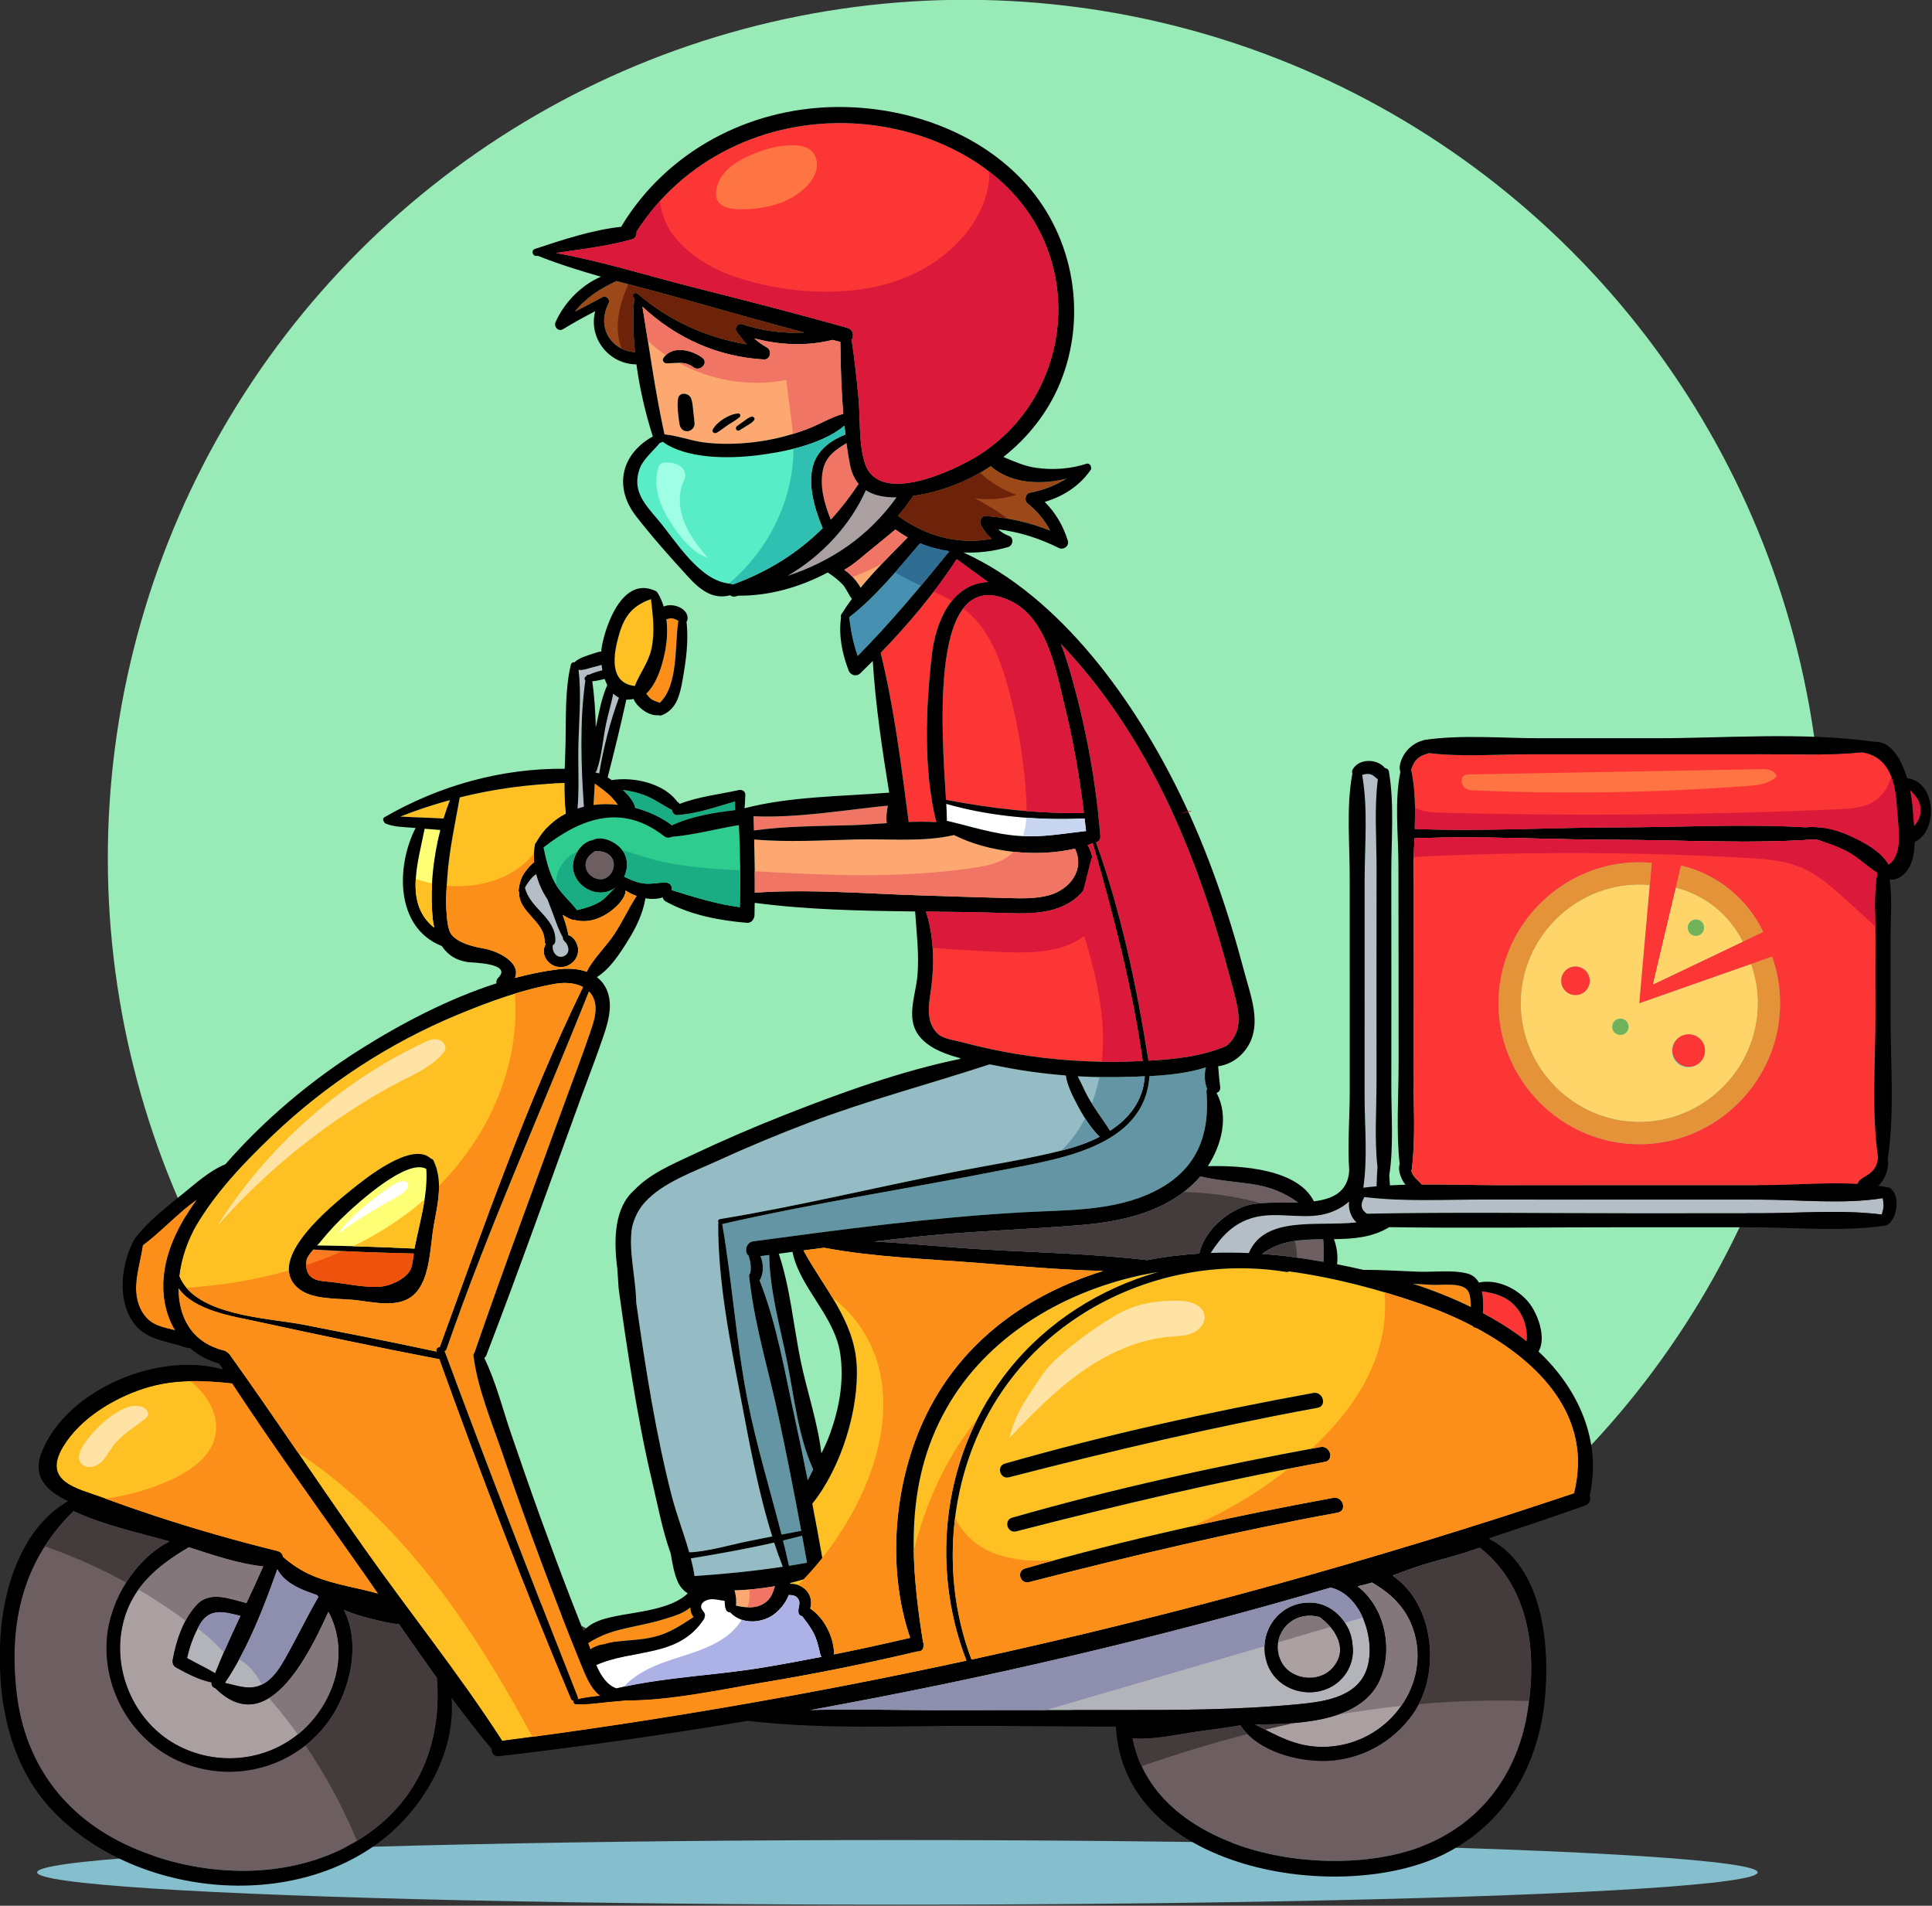 <?xml version="1.0" encoding="UTF-8" standalone="no"?>
<!-- Generator: Adobe Illustrator 27.5.0, SVG Export Plug-In . SVG Version: 6.00 Build 0)  -->

<svg
   version="1.1"
   x="0px"
   y="0px"
   viewBox="0 0 364 359"
   xml:space="preserve"
   id="svg134"
   sodipodi:docname="entregador.svg"
   width="364"
   height="359"
   inkscape:version="1.4 (e7c3feb100, 2024-10-09)"
   xmlns:inkscape="http://www.inkscape.org/namespaces/inkscape"
   xmlns:sodipodi="http://sodipodi.sourceforge.net/DTD/sodipodi-0.dtd"
   xmlns="http://www.w3.org/2000/svg"
   xmlns:svg="http://www.w3.org/2000/svg"><rect x="0" y="0" width="364" height="359" fill="#333333" stroke="none"/><defs
   id="defs134">
	
	
		
</defs><sodipodi:namedview
   id="namedview134"
   pagecolor="#ffffff"
   bordercolor="#000000"
   borderopacity="0.25"
   inkscape:showpageshadow="2"
   inkscape:pageopacity="0.0"
   inkscape:pagecheckerboard="0"
   inkscape:deskcolor="#d1d1d1"
   inkscape:zoom="1.6"
   inkscape:cx="249.6875"
   inkscape:cy="200"
   inkscape:window-width="1920"
   inkscape:window-height="1011"
   inkscape:window-x="0"
   inkscape:window-y="0"
   inkscape:window-maximized="1"
   inkscape:current-layer="svg134" />

<g
   id="g135"
   transform="matrix(0.999,0,0,1,-72.867,-78.689)"><circle
     transform="rotate(-45)"
     style="fill:#98eab6;stroke-width:1"
     cx="10.341"
     cy="350.279"
     id="ellipse1"
     r="161.718" /><g
     id="OBJECTS">
	<ellipse
   style="fill:#85becc"
   cx="242.183"
   cy="431.403"
   rx="162.241"
   ry="6.088"
   id="ellipse2" />
	<g
   id="g134">
		<path
   style="fill:#ffc024"
   d="m 177.702,264.004 c -2.559,0.439 -5.128,1.088 -7.679,1.865 -3.666,1.124 -7.276,2.514 -10.732,3.94 -12.917,5.339 -24.855,13.145 -34.974,22.789 -5.284,5.028 -10.631,10.631 -14.352,16.93 -1.627,2.761 -2.834,6.179 -3.218,9.571 0.329,0.804 0.777,1.527 1.335,2.176 4.58,5.439 16.125,5.786 22.268,6.984 8.309,1.636 16.637,3.254 24.919,5.037 -0.174,-0.503 0.201,-0.841 0.612,-0.878 8.309,-22.743 16.381,-45.989 27.012,-67.8 -1.434,-0.76 -3.345,-0.924 -5.191,-0.614 z m -22.972,45.633 c -0.676,3.803 -0.622,9.735 -3.465,12.688 -2.916,3.035 -7.953,1.6 -11.618,1.234 -3.2,-0.311 -8.053,0.018 -10.64,-2.322 -1.042,-0.951 -1.527,-2.048 -1.581,-3.218 -0.265,-5.485 8.73,-12.706 11.71,-15.129 2.523,-2.048 11.536,-9.361 15.083,-5.924 0.201,0.037 0.384,0.137 0.484,0.347 0.137,0.302 0.256,0.594 0.366,0.896 0.082,0.201 0.165,0.421 0.238,0.649 0.018,0.064 0.009,0.11 0.018,0.165 0.274,1.015 0.393,2.029 0.402,3.062 0.036,2.488 -0.54,5.002 -0.997,7.552 z"
   id="path2" />
		<path
   style="fill:#ffc024"
   d="m 192.653,207.918 c 0.895,-2.305 2.576,-4.4 3.133,-6.947 0.706,-3.231 0.285,-6.227 -0.074,-9.424 -3.309,1.179 -4.94,2.982 -5.982,6.542 -1.055,3.606 -2.119,9.224 2.923,9.829 z"
   id="path3" />
		<path
   style="fill:#b5bec6"
   d="m 185.492,223.8 c -0.056,0.162 -0.156,0.275 -0.274,0.344 -10e-4,0.017 -10e-4,0.035 -0.002,0.052 0.247,0.047 0.488,0.117 0.727,0.194 0.79,-4.804 2.048,-9.726 3.732,-14.272 -0.392,-0.194 -0.751,-0.45 -1.071,-0.768 -0.378,1.894 -0.956,3.759 -1.353,5.648 -0.612,2.905 -0.794,5.997 -1.759,8.802 z"
   id="path4" />
		<path
   style="fill:#b5bec6"
   d="m 183.058,230.665 c -0.528,-7.558 -0.813,-16.264 0.274,-23.789 -0.203,-0.203 -0.23,-0.551 0.073,-0.743 0.015,-0.01 0.031,-0.016 0.046,-0.025 0.088,-0.248 0.362,-0.363 0.619,-0.336 0.785,-0.375 1.632,-0.605 2.479,-0.816 -0.067,-0.345 -0.125,-0.691 -0.165,-1.038 -0.656,0.266 -1.429,0.39 -2.015,0.563 -0.605,0.179 -1.572,0.515 -2.324,0.394 0.587,4.73 0.054,9.75 -0.03,14.497 -0.068,3.837 0.178,7.789 -0.161,11.633 0.396,-0.129 0.798,-0.24 1.204,-0.34 z"
   id="path5" />
		<path
   style="fill:#fc8f1a"
   d="m 195.746,210.379 c 0.433,0.318 1.069,0.473 1.618,0.713 3.542,-3.313 2.801,-10.863 3.507,-15.462 -0.548,-0.328 -1.086,-0.579 -1.8,-0.403 -0.146,0.036 -0.3,0.074 -0.456,0.107 0.267,2.086 0.124,4.245 -0.294,6.287 -0.508,2.487 -1.508,5.842 -3.505,7.74 0.289,0.369 0.569,0.753 0.93,1.018 z"
   id="path6" />
		<path
   style="fill:#1aad83"
   d="m 192.721,230.875 c 2.536,0.669 4.936,1.793 6.944,3.292 3.665,-1.711 7.878,-2.393 11.922,-2.872 -0.043,-0.543 -0.037,-1.082 -0.014,-1.63 -3.586,1.025 -7.185,2.319 -10.92,2.561 -0.493,0.032 -0.974,-0.453 -0.951,-0.947 -1.743,-0.884 -3.344,-2.087 -5.206,-2.801 -1.31,-0.502 -2.693,-0.796 -4.09,-0.995 0.92,0.897 2.124,2.197 2.315,3.392 z"
   id="path7" />
		<path
   style="fill:#fc8f1a"
   d="m 184.873,230.33 c 1.511,-0.201 3.063,-0.192 4.607,-0.03 -0.368,-0.51 -0.758,-1.004 -1.197,-1.46 -0.952,-0.986 -2.098,-1.727 -3.165,-2.562 -0.072,1.373 -0.152,2.733 -0.245,4.052 z"
   id="path8" />
		<path
   style="fill:#ffff76"
   d="m 153.021,304.619 c -0.475,3.035 -1.28,6.051 -1.865,9.004 -0.009,0.082 -0.027,0.183 -0.046,0.274 -3.867,-0.183 -7.733,-0.338 -11.609,-0.439 h -0.009 c -2.258,-0.073 -4.516,-0.119 -6.764,-0.146 0.247,-0.256 0.466,-0.494 0.631,-0.695 1.536,-1.91 3.218,-3.702 5.018,-5.375 1.92,-1.792 11.344,-10.448 14.973,-8.355 0.119,1.911 -0.037,3.821 -0.329,5.732 z"
   id="path9" />
		<path
   style="fill:#ffc024"
   d="m 192.995,247.477 c -1.499,2.276 -2.642,4.79 -4.132,7.084 -1.581,2.432 -3.848,4.47 -5.201,7.02 -0.027,0.055 -0.037,0.11 -0.055,0.165 -1.645,-0.585 -3.556,-0.686 -5.384,-0.457 -2.706,0.329 -5.439,0.896 -8.172,1.618 1.216,-2.889 -3.145,-5.064 -5.924,-5.549 -1.892,-0.338 -4.635,-0.969 -5.978,-2.541 -0.832,-0.96 -0.914,-3.291 -1.015,-4.571 -0.119,-1.545 -0.046,-3.145 0.055,-4.708 0.037,-0.53 0.073,-1.051 0.11,-1.572 0.356,-5.11 1.453,-10.046 2.349,-15.065 5.338,-1.325 10.768,-2.157 16.317,-2.523 1.133,-0.082 2.276,-0.137 3.419,-0.174 -0.018,1.929 0.036,3.848 0.256,5.741 -1.289,0.667 -2.477,1.536 -3.501,2.623 -0.768,0.786 -1.435,1.682 -2.011,2.706 -0.018,0.027 -0.018,0.046 -0.027,0.073 -0.119,0.091 -0.21,0.219 -0.247,0.384 -0.128,0.567 -0.201,1.152 -0.21,1.764 -0.027,0.53 -0.018,1.079 0.037,1.627 -0.704,0.485 -1.289,1.234 -1.755,1.874 -0.759,1.042 -1.015,2.112 -1.179,3.373 -0.027,0.165 0.027,0.293 0.11,0.393 -0.174,3.766 4.79,5.439 4.79,9.205 0,0.238 0.082,0.421 0.201,0.576 -0.512,0.978 -0.494,2.02 0.256,3.044 0.868,1.179 2.441,1.581 3.784,1.042 1.307,-0.512 2.185,-1.764 2.084,-3.19 -0.073,-0.96 -0.795,-2.331 -1.828,-2.578 -0.229,-1.316 -0.64,-2.578 -1.079,-3.839 0.548,0.375 1.124,0.676 1.737,0.905 0.128,0.046 0.256,0.046 0.384,0.037 2.203,0.585 4.351,0.082 6.335,-1.216 1.335,-0.868 3.291,-2.541 3.428,-4.305 0.611,0.422 1.315,0.769 2.046,1.034 z"
   id="path10" />
		<path
   style="fill:#2ecc8f"
   d="m 212.521,242.66 c 0.018,2.303 0,4.607 -0.055,6.92 -4.443,-0.567 -8.538,-1.892 -12.834,-3.209 0.146,-0.667 -0.274,-1.408 -1.124,-1.426 -1.508,-0.037 -2.87,0.393 -4.415,0.137 -1.243,-0.21 -2.322,-0.722 -3.437,-1.243 0.667,-1.399 0.759,-3.053 0,-4.461 -0.101,-0.174 -0.21,-0.356 -0.347,-0.53 -1.216,-1.581 -3.848,-2.825 -5.622,-1.901 -1.115,0.192 -2.093,0.996 -2.761,2.029 -0.695,1.042 -1.06,2.313 -0.914,3.4 0.402,3.081 3.839,5.247 6.774,4.177 0.448,-0.164 0.868,-0.402 1.243,-0.686 -0.987,0.804 -1.783,1.984 -2.87,2.642 -1.271,0.777 -2.852,1.28 -4.379,1.618 -1.243,-1.581 -2.733,-2.843 -3.839,-4.534 0,-0.009 0,-0.009 0,-0.018 -0.146,-0.229 -0.283,-0.457 -0.411,-0.695 -1.088,-2.029 -1.609,-4.315 -2.084,-6.554 7.103,-5.521 14.754,-8.346 22.725,-2.13 0.475,0.375 1.015,0.357 1.444,0.137 4.242,-0.357 8.446,-1.517 12.67,-2.212 0.144,2.844 0.227,5.696 0.236,8.539 z"
   id="path11" />
		<path
   style="fill:#95bcc4"
   d="m 280.312,292.845 c -2.112,1.079 -4.424,1.883 -6.691,2.459 -0.165,0.046 -0.329,0.082 -0.494,0.119 -6.765,1.709 -13.739,2.761 -20.577,4.104 -14.589,2.861 -29.17,6.408 -43.832,8.812 -0.366,0.064 -0.421,0.448 -0.265,0.713 -0.037,0.055 -0.055,0.119 -0.055,0.183 -0.055,10.777 2.194,21.994 4.205,32.552 1.645,8.602 3.291,17.771 5.978,26.327 -1.856,0.375 -3.711,0.759 -5.567,1.115 -1.079,0.21 -7.322,1.911 -10.101,1.874 -1.015,-3.611 -2.413,-7.194 -3.327,-10.75 -1.472,-5.768 -2.678,-11.609 -3.72,-17.469 -1.115,-6.243 -2.039,-12.523 -2.934,-18.803 -0.091,-4.881 -1.508,-9.735 -0.786,-14.224 0.411,-1.709 1.161,-3.318 2.432,-4.708 3.391,-3.711 9.086,-5.686 13.556,-7.724 5.768,-2.642 11.628,-5.083 17.569,-7.331 11.125,-4.205 22.588,-7.212 33.868,-10.906 0.576,0.101 1.124,0.201 1.618,0.302 4.214,0.868 8.474,1.463 12.761,1.801 0.274,1.874 1.243,3.748 2.084,5.375 0.466,0.905 0.987,1.819 1.554,2.697 0.795,1.252 1.7,2.449 2.724,3.482 z"
   id="path12" />
		<path
   style="fill:#ffc024"
   d="m 148.428,232.518 c 0.812,0.016 1.629,0.086 2.438,0.118 1.909,0.074 3.818,0.138 5.726,0.246 0.365,-1.194 0.77,-2.356 1.214,-3.477 -3.162,0.863 -6.29,1.883 -9.378,3.113 z"
   id="path13" />
		<path
   style="fill:#6d5e61"
   d="m 183.398,241.918 c 0.181,1.73 2.365,3.02 3.908,2.119 1.396,-0.815 1.916,-2.853 0.78,-4.084 -0.794,-0.861 -1.823,-0.909 -2.867,-0.954 -1.036,0.668 -1.974,1.45 -1.821,2.919 z"
   id="path14" />
		<path
   style="fill:#ffff76"
   d="m 154.538,251.655 c 0.064,0.594 0.165,1.198 0.292,1.792 -3.007,-2.395 -3.693,-5.668 -3.483,-9.187 0.192,-3.108 1.079,-6.399 1.682,-9.461 0.978,0.082 1.965,0.165 2.953,0.238 -0.841,3.282 -1.38,6.71 -1.554,10.074 -0.137,2.238 -0.1,4.441 0.11,6.544 z"
   id="path15" />
		<path
   style="fill:#b5bec6"
   d="m 177.216,250.788 c -0.313,-0.864 -0.705,-1.764 -1.02,-2.68 -0.974,-1.421 -1.703,-3.071 -2.131,-4.753 -0.277,0.193 -0.546,0.397 -0.778,0.659 -0.488,0.549 -0.988,1.203 -1.339,1.889 0.91,3.945 5.858,5.638 5.729,10.025 -0.012,0.398 -0.215,0.664 -0.479,0.825 -0.209,1.199 0.741,2.585 2.046,2.077 0.61,-0.237 0.981,-0.794 0.882,-1.457 -0.046,-0.31 -0.192,-0.684 -0.355,-0.949 -0.18,-0.292 -0.47,-0.453 -0.617,-0.766 -0.054,-0.115 -0.064,-0.244 -0.05,-0.368 -0.804,-1.42 -1.331,-2.962 -1.888,-4.502 z"
   id="path16" />
		<path
   style="fill:#ff7b22"
   d="m 150.982,314.829 c -0.146,1.134 -0.32,2.541 -0.731,3.218 -1.033,1.728 -3.867,2.925 -5.713,3.035 -2.87,0.174 -6.207,-0.558 -9.068,-0.887 -2.075,-0.238 -4.644,-0.073 -4.799,-3.172 -0.009,-0.201 -0.009,-0.421 0,-0.649 0.037,-0.713 0.686,-1.554 1.362,-2.304 1.828,0.119 3.656,0.219 5.494,0.302 4.479,0.211 8.976,0.348 13.455,0.457 z"
   id="path17" />
		<path
   style="fill:#f07565"
   d="m 215.122,235.137 c 6.11,-0.848 12.383,-0.818 18.535,-1 2.112,-0.063 4.315,-0.231 6.544,-0.383 -0.22,-0.998 0.032,-2.26 0.177,-3.304 -8.237,0.829 -17.035,2.367 -25.339,2.001 0,0.004 0.002,0.009 0.002,0.013 0.03,0.89 0.054,1.781 0.081,2.673 z"
   id="path18" />
		<path
   style="fill:#9c4818"
   d="m 270.979,178.635 c -2.614,-1.033 -5.284,-1.783 -8.044,-2.24 -1.326,-0.238 -2.678,-0.402 -4.05,-0.503 -0.905,-0.064 -1.316,1.033 -0.942,1.719 0.576,1.051 1.225,1.883 2.011,2.578 -6.088,1.133 -12.021,-0.402 -17.149,-3.958 -0.1,-0.11 -0.229,-0.201 -0.375,-0.265 -0.036,-0.027 -0.082,-0.055 -0.128,-0.091 1.033,-1.216 1.993,-2.477 2.87,-3.766 4.443,-0.631 8.73,-2.148 12.606,-4.379 0.686,-0.384 1.353,-0.795 2.002,-1.225 3.766,3.282 9.406,3.583 14.279,2.349 -2.075,1.262 -4.269,2.185 -6.865,2.66 -0.85,0.146 -1.134,1.444 -0.484,1.975 1.855,1.489 3.254,3.153 4.269,5.146 z"
   id="path19" />
		<path
   style="fill:#fc3535"
   d="m 257.633,164.374 c -4.543,2.88 -18.922,9.708 -21.564,1.6 -1.216,-3.711 -0.85,-8.529 -1.225,-12.423 -0.357,-3.629 -0.731,-7.249 -1.289,-10.851 0.475,-0.74 0.329,-1.929 -0.786,-2.24 -9.69,-2.742 -19.462,-5.229 -29.224,-7.697 -8.51,-2.157 -17.085,-4.863 -25.76,-6.417 4.799,-0.704 9.708,-1.28 14.324,-2.569 0.677,-0.192 0.951,-0.832 0.868,-1.426 1.326,-2.093 2.815,-4.031 4.434,-5.823 9.095,-10.028 22.432,-15.238 36.227,-14.599 9.123,0.421 18.548,3.455 25.842,9.059 4.388,3.382 7.999,7.688 10.302,12.926 6.416,14.554 1.27,31.913 -12.149,40.46 z"
   id="path20" />
		<path
   style="fill:#f07565"
   d="m 232.589,162.15 c -2.04,1.249 -3.933,2.485 -4.467,5.149 -0.616,3.073 0.305,6.362 1.504,9.302 1.883,-2.047 3.63,-4.292 5.257,-6.761 -0.773,-0.918 -1.349,-2.12 -1.652,-3.695 -0.251,-1.308 -0.458,-2.646 -0.642,-3.995 z"
   id="path21" />
		<path
   style="fill:#9c4818"
   d="m 211.844,141.138 c 0.603,0.841 1.234,1.645 1.892,2.413 -7.605,-1.298 -14.571,-4.406 -20.531,-9.525 -0.539,-0.466 -1.252,0.274 -0.759,0.786 0.055,0.055 0.11,0.11 0.165,0.174 -0.046,0.082 -0.082,0.174 -0.091,0.274 -0.256,3.145 -0.165,6.445 0.164,9.772 -0.923,-0.073 -1.764,-0.311 -2.514,-0.686 -2.907,-1.435 -4.287,-4.881 -2.477,-8.492 0.393,-0.777 -0.43,-1.572 -1.188,-1.152 -1.7,0.914 -3.41,1.828 -5.137,2.697 2.048,-2.596 4.616,-4.287 7.843,-5.768 0.74,0.201 1.481,0.402 2.221,0.594 3.547,0.951 7.103,1.874 10.595,2.861 7.505,2.121 15.028,4.232 22.57,6.234 -3.894,0.201 -7.688,-0.247 -11.719,-1.572 -0.75,-0.247 -1.5,0.74 -1.034,1.39 z"
   id="path22" />
		<path
   style="fill:#fc8f1a"
   d="m 183.853,388.212 c 0.143,0.371 0.287,0.773 0.434,1.195 0.499,-0.38 1.624,-0.896 2.572,-0.95 0.97,-0.326 2.03,-0.503 3.081,-0.608 2.888,-0.289 5.577,-0.328 8.325,-1.434 1.988,-0.8 3.737,-1.952 5.498,-3.132 -0.426,-0.432 -0.615,-1.1 -0.624,-1.793 0.004,-0.007 0.006,-0.015 0.01,-0.022 -1.344,1.238 -3.663,1.828 -5.231,2.312 -4.78,1.477 -9.871,1.61 -14.065,4.432 z"
   id="path23" />
		<path
   style="fill:#db193a"
   d="m 280.449,236.157 c 0.053,0.672 -0.328,1.068 -0.812,1.202 4.776,13.243 7.695,27.25 9.899,41.141 4.99,-0.253 10.148,-0.815 14.689,-2.765 1.909,-1.561 2.703,-3.818 2.149,-6.975 -0.372,-2.121 -1.017,-4.231 -1.567,-6.312 -1.204,-4.561 -2.537,-9.088 -4.033,-13.561 -3.124,-9.34 -6.911,-18.462 -11.756,-27.048 -4.446,-7.879 -9.728,-15.319 -15.996,-21.857 0.618,1.585 1.137,3.188 1.582,4.712 2.992,10.243 5.004,20.825 5.845,31.463 z"
   id="path24" />
		<path
   style="fill:#ffffff"
   d="m 227.878,390.802 c -3.547,0.686 -7.103,1.353 -10.668,1.947 -8.739,1.472 -17.953,1.828 -26.619,3.684 -0.475,0.1 -0.951,0.21 -1.417,0.32 -1.828,-0.658 -2.962,-2.468 -3.794,-4.406 6.975,-3.145 15.531,-1.261 20.339,-8.702 0.082,-0.11 0.101,-0.238 0.101,-0.357 0.101,-0.219 0.11,-0.494 -0.036,-0.74 -0.219,-0.375 -0.594,-0.695 -0.622,-1.152 -0.037,-0.622 0.484,-1.042 1.015,-1.252 1.133,-0.457 2.276,-0.009 3.428,0.101 0.037,0.768 0.037,2.249 1.033,2.148 0.613,0.676 1.371,1.143 2.194,1.417 1.81,0.622 3.94,0.311 5.622,-0.704 1.271,-0.777 2.633,-2.304 3.236,-3.949 0.695,0.009 1.38,0.064 1.801,0.75 0.576,0.941 -0.229,1.846 0.1,2.751 0.101,0.293 0.329,0.448 0.631,0.475 0.722,0.96 1.472,1.901 2.048,2.971 0.74,1.353 1.024,2.742 1.38,4.223 0.045,0.183 0.127,0.347 0.228,0.475 z"
   id="path25" />
		<path
   style="fill:#fc3535"
   d="m 277.359,231.827 c -3.675,0.064 -7.249,-0.055 -10.805,-0.347 -5.055,-0.411 -10.065,-1.152 -15.202,-2.121 -0.567,-9.297 -2.102,-29.106 3.254,-36.062 1.947,-2.532 4.808,-3.373 8.949,-1.389 0.804,0.375 1.527,0.859 2.194,1.408 0.119,0.091 0.229,0.192 0.338,0.283 4.872,4.305 6.307,12.642 7.733,18.474 1.601,6.518 2.707,13.109 3.539,19.754 z"
   id="path26" />
		<path
   style="fill:#fca870"
   d="m 244.131,179.915 c -1.6,1.627 -3.272,3.3 -4.9,5.019 -1.38,1.453 -2.733,2.953 -3.995,4.488 -0.384,-0.759 -0.978,-1.481 -1.508,-2.048 -0.165,-0.174 -0.311,-0.32 -0.457,-0.457 -0.357,-0.347 -0.722,-0.631 -1.115,-0.878 1.764,-0.996 3.318,-2.432 4.872,-3.684 1.609,-1.298 3.19,-2.605 4.781,-3.921 0.75,0.539 1.518,1.051 2.322,1.481 z"
   id="path27" />
		<path
   style="fill:#4691b2"
   d="m 251.974,182.529 c -1.783,2.194 -3.556,4.351 -5.348,6.49 -3.812,4.543 -7.697,8.967 -11.929,13.246 -0.868,-2.368 -1.261,-4.744 -1.627,-7.295 3.126,-2.386 5.997,-5.393 8.693,-8.474 1.618,-1.828 3.181,-3.693 4.699,-5.466 1.773,0.731 3.629,1.216 5.512,1.499 z"
   id="path28" />
		<path
   style="fill:#fc3535"
   d="m 259.269,188.324 c -2.934,0.137 -5.165,1.527 -6.81,3.547 -2.194,2.715 -3.355,6.563 -3.766,10.101 -1.17,9.991 -1.618,21.537 0.768,31.373 0.009,0.046 0.037,0.082 0.055,0.128 -0.009,0.028 -0.009,0.055 -0.018,0.092 -1.7,-0.11 -3.437,-0.101 -5.174,-0.037 -1.399,-10.604 -2.742,-21.464 -5.293,-31.857 3.51,-3.629 6.929,-7.505 10.019,-11.545 1.536,-1.993 2.98,-4.031 4.324,-6.097 1.973,1.434 3.948,2.86 5.895,4.295 z"
   id="path29" />
		<path
   style="fill:#fca870"
   d="m 270.787,247.331 c -2.56,0.704 -5.256,0.594 -7.889,0.53 -5.403,-0.128 -10.805,-0.329 -16.217,-0.494 -10.357,-0.32 -21.034,-1.225 -31.391,-0.521 0.009,-1.344 0,-2.688 -0.018,-4.031 -0.009,-1.993 -0.046,-3.995 -0.1,-5.988 6.417,0.567 12.99,0.146 19.416,-0.009 5.878,-0.146 12.523,0.53 18.273,-0.832 3.282,1.664 7.221,2.724 11.244,3.154 3.958,0.439 7.999,0.247 11.564,-0.585 1.919,3.931 -0.933,7.697 -4.882,8.776 z"
   id="path30" />
		<path
   style="fill:#fca870"
   d="m 231.425,143.103 c -0.484,-0.128 -0.969,-0.256 -1.453,-0.384 -4.863,1.207 -9.946,0.996 -14.772,-0.292 0.686,0.658 1.463,1.207 2.386,1.719 0.987,0.558 0.658,2.322 -0.576,2.258 -8.712,-0.475 -16.637,-4.068 -22.917,-9.955 0.357,2.166 0.695,4.324 1.042,6.472 0.914,5.878 1.837,11.719 3.126,17.597 2.505,0.229 4.918,1.197 7.432,1.517 3.017,0.384 6.143,0.32 9.159,-0.018 2.578,-0.283 5.128,-0.823 7.615,-1.581 0.878,-0.265 1.755,-0.567 2.614,-0.887 2.34,-0.878 4.516,-2.23 6.902,-2.916 -0.385,-4.526 -0.513,-9.124 -0.558,-13.53 z m -33.384,3.062 c 0.146,-0.229 0.311,-0.421 0.484,-0.576 1.792,-1.764 5.119,-0.85 6.883,0.503 1.252,0.96 -0.466,2.706 -1.7,1.764 -0.914,-0.685 -1.828,-0.823 -2.779,-0.823 -0.74,0.009 -1.508,0.101 -2.313,0.092 -0.456,-0.009 -0.84,-0.53 -0.575,-0.96 z m 4.488,13.758 c -0.832,0.009 -1.335,-0.64 -1.444,-1.389 -0.21,-1.508 -0.494,-3.227 -0.265,-4.735 0.21,-1.353 2.066,-1.115 2.468,-0.046 0.274,0.75 0.302,1.572 0.393,2.368 0.082,0.777 0.192,1.572 0.238,2.358 0.055,0.767 -0.649,1.425 -1.39,1.444 z m 5.513,0.301 c -0.411,0.201 -0.923,-0.192 -0.667,-0.64 0.868,-1.527 3.062,-2.88 4.799,-3.007 0.32,-0.027 0.539,0.439 0.283,0.658 -0.658,0.585 -1.399,0.969 -2.13,1.444 -0.777,0.494 -1.463,1.143 -2.285,1.545 z m 7.13,-2.413 c -0.302,0.448 -0.795,0.722 -1.252,1.006 -0.503,0.311 -1.015,0.622 -1.517,0.932 -0.512,0.311 -0.951,-0.448 -0.475,-0.786 0.457,-0.329 0.905,-0.658 1.362,-0.987 0.421,-0.293 0.868,-0.686 1.389,-0.786 0.328,-0.074 0.731,0.283 0.493,0.621 z"
   id="path31" />
		<path
   style="fill:#95bcc4"
   d="m 288.841,281.446 c -0.32,4.653 -2.989,7.944 -6.545,10.247 -0.027,-0.046 -0.046,-0.091 -0.082,-0.137 -1.088,-1.7 -2.294,-3.3 -3.355,-5.009 -0.247,-0.384 -0.484,-0.777 -0.713,-1.179 -0.704,-1.243 -1.261,-2.642 -1.965,-3.931 1.362,0.082 2.715,0.137 4.077,0.165 1.901,0.036 3.803,0.018 5.695,-0.046 0.95,-0.028 1.919,-0.064 2.888,-0.11 z"
   id="path32" />
		<path
   style="fill:#58edc6"
   d="m 228.088,178.196 c -4.689,4.635 -10.22,8.126 -16.939,10.604 -0.146,-0.082 -0.311,-0.146 -0.494,-0.155 -0.091,-0.009 -0.174,-0.018 -0.265,-0.027 -5.64,-0.649 -10.01,-8.072 -13.383,-12.048 -2.468,-2.916 -4.945,-5.485 -3.41,-9.617 0.64,-1.755 2.505,-3.282 3.775,-4.827 0.192,-0.027 0.375,-0.11 0.53,-0.229 4.561,3.3 12.551,3.199 17.716,2.578 2.066,-0.247 4.507,-0.631 6.966,-1.243 3.529,-0.887 7.084,-2.24 9.607,-4.351 0.055,0.558 0.137,1.106 0.201,1.664 -2.624,0.996 -5.119,2.816 -6.015,5.521 -1.232,3.748 0.194,8.501 1.711,12.13 z"
   id="path33" />
		<path
   style="fill:#aa9fa1"
   d="m 242.02,172.38 c -2.19,0.031 -4.21,-0.315 -5.781,-1.344 -2.988,6.675 -8.354,12.406 -14.769,16.135 8.173,-2.698 15.196,-7.345 20.55,-14.791 z"
   id="path34" />
		<path
   style="fill:#fc8f1a"
   d="m 110.049,304.691 c -0.81,0.588 -1.602,1.179 -2.344,1.794 -2.651,2.199 -5.077,4.728 -7.848,6.774 -0.579,4.265 -2.557,8.78 0.028,12.808 1.555,2.423 3.868,2.643 6.11,3.242 -1.13,-1.873 -1.86,-4.029 -2.115,-6.339 -0.742,-6.735 2.329,-12.953 6.169,-18.279 z"
   id="path35" />
		<path
   style="fill:#6395a5"
   d="m 289.715,281.404 c -0.889,13.482 -17.387,15.645 -27.811,17.706 -17.528,3.466 -35.35,6.187 -52.755,10.164 1.885,10.957 2.609,22.074 4.742,33.026 1.679,8.618 4.282,16.995 6.437,25.47 1.238,-0.246 2.477,-0.484 3.719,-0.709 -1.324,-7.167 -2.736,-14.318 -4.261,-21.445 -1.791,-8.373 -4.404,-16.832 -5.419,-25.354 -0.007,-0.03 -0.025,-0.052 -0.029,-0.084 -0.006,-0.053 0.001,-0.106 -0.002,-0.159 -0.035,-0.303 -0.084,-0.605 -0.115,-0.908 -0.029,-0.284 0.071,-0.478 0.226,-0.605 0.053,-0.378 0.103,-0.757 0.09,-1.134 -0.022,-0.648 -0.177,-1.414 -0.401,-2.11 -0.86,-0.67 -0.571,-2.54 0.898,-2.737 16.861,-2.261 33.743,-4.515 50.739,-5.464 8.275,-0.462 17.14,-0.151 24.775,-3.891 8.009,-3.923 10.609,-10.443 9.937,-18.855 -0.016,-0.194 0.039,-0.352 0.131,-0.478 -0.006,-0.014 -0.015,-0.026 -0.021,-0.041 -0.487,-1.22 -0.572,-2.719 -0.224,-4.04 -3.392,1.081 -7.068,1.459 -10.656,1.648 z"
   id="path36" />
		<path
   style="fill:#6395a5"
   d="m 221.735,373.651 c 1.129,-0.18 2.261,-0.368 3.403,-0.576 -0.302,-1.699 -0.614,-3.397 -0.925,-5.094 -1.196,0.318 -2.397,0.618 -3.603,0.905 0.394,1.584 0.776,3.171 1.125,4.765 z"
   id="path37" />
		<path
   style="fill:#6395a5"
   d="m 226.309,355.497 c -2.86,-6.21 -3.631,-13.947 -4.98,-20.589 -1.272,-6.262 -3.256,-13.283 -3.315,-19.81 -0.556,0.074 -1.112,0.148 -1.668,0.222 0.25,0.544 0.398,1.149 0.446,1.838 0.062,0.871 -0.094,1.954 -0.601,2.744 3.243,8.147 4.751,17.234 6.612,25.753 0.865,3.96 1.684,7.927 2.475,11.901 0.33,-0.69 0.678,-1.375 1.031,-2.059 z"
   id="path38" />
		<path
   style="fill:#ffc024"
   d="m 144.227,378.9 c -2.459,-0.722 -5.046,-1.188 -7.459,-1.801 -4.26,-1.097 -7.212,-2.294 -10.439,-5.11 -0.091,-0.503 -0.42,-0.951 -1.079,-1.115 -7.834,-1.938 -15.604,-4.15 -23.273,-6.682 -3.062,-1.015 -6.116,-2.075 -9.15,-3.181 -0.219,-0.082 -0.43,-0.155 -0.649,-0.238 -4.525,-1.673 -11.344,-2.879 -7.359,-9.525 3.181,-5.311 9.479,-9.132 15.22,-10.988 2.998,-0.96 5.887,-1.344 8.803,-1.399 2.578,-0.046 5.174,0.155 7.862,0.43 7.404,11.244 15.275,22.204 23.036,33.192 1.507,2.121 2.997,4.269 4.487,6.417 z"
   id="path39" />
		<path
   style="fill:#b5bec6"
   d="m 404.674,304.668 c -8.395,0.003 -16.79,0.003 -25.186,0 -8.695,-0.004 -17.39,0.007 -26.086,-0.011 -7.629,-0.016 -15.557,0.454 -23.148,-0.469 -0.301,0.548 -0.591,1.128 -0.495,1.766 0.1,0.666 0.497,1.041 0.979,1.372 16.562,-0.333 33.152,-0.083 49.717,-0.087 8.154,-0.002 16.308,-0.003 24.462,-0.005 7.514,-0.002 15.454,-0.702 22.932,0.25 0.134,-0.501 0.281,-0.995 0.314,-1.521 0.034,-0.539 -0.075,-1.052 -0.132,-1.572 -7.491,1.199 -15.838,0.275 -23.357,0.277 z"
   id="path40" />
		<path
   style="fill:#95bcc4"
   d="m 218.946,369.279 c -5.2,1.181 -10.467,2.115 -15.718,2.98 0.284,1.108 0.531,2.217 0.697,3.329 5.681,-0.39 11.117,-0.92 16.643,-1.756 -0.585,-1.489 -1.116,-3.013 -1.622,-4.553 z"
   id="path41" />
		<path
   style="fill:#fc3535"
   d="m 288.448,278.557 c -0.859,0.036 -1.709,0.064 -2.55,0.091 -1.728,0.055 -3.455,0.073 -5.183,0.046 -5.466,-0.082 -10.933,-0.594 -16.326,-1.499 -3.337,-0.558 -6.646,-1.289 -9.909,-2.157 -1.326,-0.347 -3.547,-0.622 -4.562,-1.508 -2.185,-1.91 -1.929,-4.918 -1.554,-7.359 0.448,-2.898 0.658,-5.942 0.466,-8.949 -0.146,-2.331 -0.539,-4.626 -1.262,-6.81 4.562,0.046 9.096,0.1 13.584,0.238 5.064,0.155 10.896,0.585 14.992,-3.026 0.393,-0.347 0.75,-0.722 1.07,-1.115 1.463,-1.81 2.112,-4.049 1.737,-6.198 -0.137,-0.832 -0.43,-1.655 -0.896,-2.423 0.329,-0.119 0.658,-0.238 0.978,-0.366 0.256,0.896 0.512,1.792 0.768,2.678 0.868,3.071 1.719,6.143 2.523,9.214 2.531,9.599 4.716,19.234 6.124,29.143 z"
   id="path42" />
		<path
   style="fill:#fca870"
   d="m 219.084,377.492 c -0.393,1.216 -0.704,2.386 -2.066,3.245 -0.951,0.603 -2.02,0.777 -3.099,0.731 -0.731,-0.018 -1.472,-0.146 -2.185,-0.311 0.091,-0.841 0.037,-1.691 -0.183,-2.523 -0.037,-0.11 -0.073,-0.238 -0.11,-0.375 0.932,-0.018 1.865,-0.064 2.806,-0.137 1.62,-0.136 3.247,-0.346 4.837,-0.63 z"
   id="path43" />
		<path
   style="fill:#6d5e61"
   d="m 317.763,305.213 c -2.441,0.064 -4.991,-0.037 -7.158,0.146 -1.198,0.1 -2.276,0.283 -3.163,0.631 -3.812,1.499 -7.368,4.781 -8.328,8.84 -3.327,0.219 -6.637,0.622 -9.9,1.243 -10,-1.198 -20.165,-1.417 -30.221,-1.984 -6.993,-0.393 -14.077,-1.143 -21.144,-1.527 2.779,-0.329 5.558,-0.649 8.346,-0.932 10.366,-1.079 20.769,-1.298 31.135,-2.212 6.618,-0.585 13.538,-2.093 18.876,-6.198 0.741,-0.567 1.453,-1.188 2.13,-1.865 0.329,-0.338 0.649,-0.695 0.969,-1.07 3.117,0.74 6.344,0.969 9.507,1.426 3.613,0.513 6.191,1.546 8.951,3.502 z"
   id="path44" />
		<path
   style="fill:#db193a"
   d="m 433.149,227.506 c 0.286,1.388 0.448,2.689 0.509,3.69 0.057,0.934 0.17,2.009 0.258,3.134 0.717,-0.775 1.259,-1.643 1.263,-2.988 0.007,-1.785 -0.949,-2.802 -2.03,-3.836 z"
   id="path45" />
		<path
   style="fill:#b5bec6"
   d="m 330.299,244.586 c -10e-4,6.618 -10e-4,13.236 -0.002,19.855 -0.001,6.919 -0.001,13.838 -0.002,20.757 0,5.566 0.6,11.642 -0.247,17.227 0.83,-0.107 1.666,-0.188 2.505,-0.262 0.021,-1.22 0.085,-2.429 0.168,-3.636 -0.59,-5.248 -0.177,-10.777 -0.179,-15.981 -0.002,-6.566 -0.004,-13.133 -0.006,-19.699 -0.002,-6.865 0.003,-13.73 0.013,-20.595 0.009,-5.504 -0.464,-11.295 0.246,-16.786 -0.051,-0.03 -0.106,-0.048 -0.153,-0.086 -0.502,-0.405 -0.835,-0.803 -1.519,-0.884 -0.422,-0.05 -0.871,0.031 -1.284,0.178 1.133,6.441 0.461,13.393 0.46,19.912 z"
   id="path46" />
		<path
   style="fill:#fc3535"
   d="m 429.122,241.563 c -1.417,-2.514 -4.845,-4.306 -7.267,-5.402 -2.642,-1.197 -5.512,-1.901 -8.392,-1.627 -11.829,-0.686 -23.95,0.009 -35.779,0.018 -12.587,0.018 -25.358,0.804 -37.927,0.283 0.037,-1.326 0.064,-2.66 0.046,-3.976 -0.027,-2.34 -0.192,-4.653 -0.649,-6.847 -0.027,-0.11 -0.073,-0.192 -0.119,-0.274 0.256,-0.585 0.439,-1.225 0.859,-1.728 0.768,-0.914 1.582,-1.143 2.578,-1.444 6.234,0.74 12.798,0.219 19.041,0.219 h 21.683 c 7.222,0 14.452,0.018 21.674,0 6.371,-0.018 12.917,0.256 19.279,-0.393 3.026,0.53 4.616,2.313 5.485,4.607 0.722,1.874 0.951,4.095 1.079,6.253 0.191,3.153 1.242,8.327 -1.591,10.311 z"
   id="path47" />
		<path
   style="fill:#ffc024"
   d="m 281.016,318.102 c -14.114,4.36 -26.51,13.054 -33.384,27.094 -6.07,12.386 -7.587,28.758 -3.044,42.022 -4.79,1.124 -9.598,2.167 -14.416,3.135 0.037,-0.128 0.064,-0.274 0.055,-0.43 -0.137,-3.017 -1.892,-6.499 -4.488,-8.227 0.046,-0.128 0.082,-0.256 0.101,-0.375 0.183,-0.969 -0.018,-1.956 -0.603,-2.761 -0.411,-0.558 -1.07,-1.033 -1.792,-1.289 -0.475,-0.174 -0.978,-0.256 -1.463,-0.219 -0.009,-0.055 -0.009,-0.11 -0.018,-0.165 0.85,-0.201 1.682,-0.43 2.505,-0.676 0.868,-0.256 1.718,-0.539 2.541,-0.85 0.695,-0.256 0.951,-0.814 0.896,-1.344 0.21,-0.311 0.32,-0.713 0.238,-1.17 -0.036,-0.229 -0.082,-0.466 -0.128,-0.695 -0.594,-3.41 -1.234,-6.801 -1.883,-10.202 5.457,-6.783 8.858,-17.834 8.364,-26.199 -0.274,-4.772 -2.221,-8.757 -4.561,-12.606 -1.792,-2.962 -3.803,-5.832 -5.466,-8.904 1.298,-0.174 2.587,-0.338 3.885,-0.503 9.443,1.783 19.334,2.084 28.877,2.843 7.869,0.625 15.84,1.338 23.784,1.521 z"
   id="path48" />
		<path
   style="fill:#fc8f1a"
   d="m 186.183,398.149 c -1.845,-1.337 -2.792,-3.842 -3.722,-6.118 -2.645,-6.472 -5.16,-13 -7.605,-19.55 -2.446,-6.551 -4.814,-13.132 -7.072,-19.749 -2.053,-6.014 -4.738,-12.318 -5.553,-18.641 -0.031,-0.245 0.061,-0.441 0.209,-0.588 0.01,-0.039 0.014,-0.076 0.028,-0.117 5.527,-16.036 11.499,-31.936 17.295,-47.877 1.448,-3.983 2.991,-7.948 4.349,-11.963 0.41,-1.213 0.876,-2.445 1.071,-3.72 0.306,-1.998 -0.205,-3.431 -1.174,-4.396 -8.967,22.459 -18.921,44.487 -26.855,67.372 -0.071,0.206 -0.209,0.336 -0.37,0.405 8.091,21.818 16.539,43.478 25.079,65.123 0.074,0.187 0.056,0.346 -0.011,0.474 1.421,-0.336 2.878,-0.499 4.331,-0.655 z"
   id="path49" />
		<path
   style="fill:#b5bec6"
   d="m 327.371,305.03 c -1.387,1.252 -3.255,2.135 -5.192,2.496 -4.243,0.791 -8.665,-0.613 -12.857,0.538 -3.819,1.049 -6.061,3.583 -8.047,6.651 2.402,-0.094 4.802,-0.081 7.186,0.022 3.03,-7.131 12.937,-4.963 20.305,-5.775 -1.047,-0.957 -1.596,-2.531 -1.395,-3.932 z"
   id="path50" />
		<path
   style="fill:#ffffff"
   d="m 277.762,235.237 c -3.995,0.439 -7.834,1.152 -11.902,0.96 -0.201,0 -0.411,-0.009 -0.622,-0.027 -4.817,-0.32 -9.159,-1.801 -13.776,-2.87 0.027,-0.082 0.055,-0.174 0.055,-0.274 -0.009,-0.704 -0.055,-1.7 -0.119,-2.907 4.845,1.39 9.964,2.23 15.11,2.605 3.684,0.283 7.377,0.32 10.979,0.146 0.092,0.786 0.183,1.572 0.275,2.367 z"
   id="path51" />
		<path
   style="fill:#aa9fa1"
   d="m 324.336,392.804 c -2.733,3.199 -8.565,2.331 -10.028,-1.691 -0.375,-1.042 -0.466,-2.093 -0.302,-3.062 0.439,-2.843 2.934,-5.073 6.152,-4.982 0.612,0.018 1.161,0.101 1.664,0.247 0.731,0.548 1.426,1.179 2.011,1.865 1.902,2.211 2.752,5.009 0.503,7.623 z"
   id="path52" />
		<path
   style="fill:#ffc024"
   d="m 291.373,318.312 c -10.905,3.081 -20.888,9.352 -28.1,18.319 -2.34,2.916 -4.342,6.042 -5.997,9.324 -7.066,14.023 -7.797,30.797 -2.075,45.56 -27.021,5.85 -54.299,10.65 -81.85,14.361 -1.911,0.256 -3.83,0.512 -5.741,0.759 -0.027,-0.082 -0.064,-0.165 -0.119,-0.238 -8.008,-12.386 -17.387,-24.032 -25.897,-36.08 -4.214,-5.96 -8.337,-11.984 -12.469,-17.999 -4.26,-6.189 -8.52,-12.377 -12.889,-18.483 -0.146,-0.201 -0.311,-0.338 -0.494,-0.43 -0.146,-0.137 -0.329,-0.238 -0.567,-0.302 -6.243,-1.572 -8.556,-6.417 -8.565,-11.737 2.943,4.168 10.092,5.256 14.736,6.262 11.454,2.468 22.935,4.909 34.444,7.112 7.743,21.509 15.942,42.9 24.809,63.961 0.11,0.256 0.311,0.375 0.53,0.411 -0.119,0.247 0.046,0.613 0.384,0.622 2.112,0.11 4.251,-0.21 6.362,-0.43 1.015,-0.101 2.048,-0.165 3.071,-0.274 8.648,0 17.725,-2.048 26.199,-3.446 9.69,-1.6 19.315,-3.556 28.886,-5.814 0.53,0.082 1.097,-0.329 1.07,-1.024 0.046,-0.274 0.009,-0.558 -0.101,-0.823 -0.914,-5.759 -1.627,-11.472 -1.728,-17.094 -0.192,-9.69 1.426,-19.114 6.902,-28.1 7.916,-12.98 22.067,-20.988 36.684,-23.968 0.842,-0.174 1.683,-0.312 2.515,-0.449 z"
   id="path53" />
		<path
   style="fill:#b3b3ba"
   d="m 329.94,383.398 c -1.225,-2.742 -3.282,-4.982 -6.042,-5.64 -32.259,9.425 -65.104,17.121 -98.195,23.072 7.816,-0.229 15.695,0.009 23.456,0.009 7.011,-0.009 14.032,-0.018 21.052,-0.018 h 12.852 c 11.6,0.018 23.228,0 34.782,-1.097 5.165,-0.494 11.673,-1.426 13.099,-7.423 0.65,-2.706 0.266,-6.069 -1.004,-8.903 z m -3.703,11.234 c -4.004,4.699 -12.139,3.373 -14.279,-2.459 -0.411,-1.134 -0.585,-2.276 -0.548,-3.373 0.164,-4.735 4.205,-8.73 9.406,-8.172 2.386,0.256 4.479,1.755 5.777,3.748 0.804,1.225 1.316,2.633 1.417,4.05 0.33,2.193 -0.274,4.451 -1.773,6.206 z"
   id="path54" />
		<path
   style="fill:#6d5e61"
   d="m 140.269,425.475 c -0.146,0.091 -0.302,0.183 -0.457,0.274 -12.203,7.13 -28.091,6.682 -40.916,1.426 -12.99,-5.32 -21.208,-15.54 -22.826,-29.59 -1.198,-10.302 0.21,-19.654 5.302,-27.616 1.49,-2.331 3.3,-4.552 5.457,-6.637 0.037,0.018 0.064,0.055 0.101,0.073 5.658,2.596 12.002,3.976 17.99,5.649 -3.309,1.7 -6.115,4.497 -8.172,7.752 -2.057,3.245 -3.346,6.947 -3.638,10.467 -0.832,10.019 5.064,19.836 14.443,23.539 7.834,3.09 16.6,1.719 22.99,-3.327 1.49,-1.17 2.843,-2.541 4.031,-4.095 4.296,-5.622 6.6,-14.864 3.19,-21.464 1.755,0.777 3.611,1.316 5.485,1.755 1.609,0.384 3.282,0.859 4.945,0.951 2.358,3.391 4.726,6.783 7.139,10.128 1.015,12.661 -3.72,23.868 -15.064,30.715 z"
   id="path55" />
		<path
   style="fill:#b3b3ba"
   d="m 118.293,383.087 c -1.079,2.276 -2.13,4.561 -3.135,6.856 -0.567,1.307 -1.115,2.633 -1.645,3.958 -1.719,-1.033 -3.547,-1.883 -5.302,-2.87 0.448,-1.947 1.079,-3.803 2.002,-5.585 0.146,-0.274 0.302,-0.548 0.457,-0.823 1.846,-3.163 4.762,-2.258 7.623,-1.536 z"
   id="path56" />
		<path
   style="fill:#b3b3ba"
   d="m 133.001,379.513 c -2.23,3.83 -4.141,7.843 -6.335,11.692 -1.097,1.91 -2.313,3.821 -4.324,4.826 -0.027,0.009 -0.046,0.027 -0.073,0.037 -2.276,1.097 -4.607,0.137 -6.92,-0.357 0.951,-1.399 1.837,-2.88 2.669,-4.406 2.934,-5.366 5.229,-11.381 7.221,-17.03 1.088,2.093 3.373,3.373 5.677,4.232 0.603,0.228 1.234,0.457 1.874,0.686 0.046,0.082 0.101,0.174 0.174,0.265 0.01,0.018 0.019,0.036 0.037,0.055 z"
   id="path57" />
		<path
   style="fill:#aa9fa1"
   d="m 131.036,403.646 c -0.613,0.64 -1.262,1.234 -1.938,1.773 -6.262,5.046 -15.065,5.914 -22.359,2.23 -7.733,-3.903 -12.203,-12.825 -10.942,-21.381 0.475,-3.236 1.627,-5.896 3.254,-8.154 2.377,-3.309 5.759,-5.768 9.507,-7.962 4.58,1.463 9.388,3.135 14.041,3.602 -1.015,2.322 -2.093,4.626 -3.181,6.929 -3.044,-0.768 -6.792,-2.349 -9.278,0.21 -0.859,0.878 -1.591,1.938 -2.203,3.09 -1.225,2.313 -1.993,5 -2.422,7.377 -0.1,0.558 0.101,1.143 0.613,1.426 2.112,1.17 4.351,2.358 6.737,2.834 -0.128,0.567 0.229,0.951 0.704,1.097 3.702,3.656 7.103,3.684 10.11,1.847 4.927,-2.998 8.794,-10.997 11.198,-16.271 3.719,6.955 1.744,15.511 -3.841,21.353 z"
   id="path58" />
		<path
   style="fill:#aa9fa1"
   d="m 337.216,400.035 c -0.302,0.439 -0.622,0.859 -0.969,1.271 -3.437,4.086 -8.437,6.417 -13.767,6.463 -4.315,0.027 -7.541,-1.508 -10.933,-3.245 -0.631,-0.32 -1.271,-0.649 -1.92,-0.969 2.386,-0.027 4.982,-0.073 7.569,-0.311 2.797,-0.238 5.576,-0.695 8.053,-1.545 3.812,-1.298 6.929,-3.538 8.282,-7.386 2.121,-6.006 0.128,-13.319 -4.571,-16.792 0.923,-0.192 1.837,-0.439 2.752,-0.713 3.446,2.048 6.28,4.525 7.733,8.73 1.72,4.981 0.733,10.264 -2.229,14.497 z"
   id="path59" />
		<path
   style="fill:#ffc024"
   d="m 351.321,328.843 c -0.247,-0.009 -0.494,-0.11 -0.64,-0.338 -3.19,-1.655 -6.463,-3.035 -9.589,-4.123 -2.313,-0.795 -4.653,-1.554 -7.02,-2.249 -5.887,-1.737 -11.938,-3.108 -18.036,-3.94 -0.137,0.082 -0.311,0.137 -0.512,0.101 -18.986,-3.081 -39.134,4.232 -51.255,19.306 -6.234,7.761 -9.991,17.231 -11.207,27.03 -1.115,8.967 -0.101,18.218 3.099,26.683 38.347,-8.337 76.201,-18.794 113.634,-31.327 v -0.037 c 3.62,-14.478 -6.682,-24.789 -18.474,-31.106 z m -86.723,38.32 c -1.673,0.43 -2.423,-2.102 -0.759,-2.578 18.566,-5.311 37.497,-9.489 56.484,-13.008 0.548,-0.101 1.106,-0.201 1.655,-0.302 1.828,-0.329 2.669,2.459 0.832,2.797 -2.313,0.421 -4.616,0.859 -6.92,1.307 -17.232,3.347 -34.289,7.405 -51.292,11.784 z m -2.13,-12.761 c 19.105,-5.476 38.594,-9.726 58.138,-13.31 1.828,-0.338 2.66,2.459 0.823,2.797 -19.59,3.574 -38.923,8.127 -58.202,13.09 -1.673,0.43 -2.422,-2.102 -0.759,-2.577 z m 62.755,9.242 c -19.599,3.574 -38.932,8.127 -58.211,13.09 -1.673,0.43 -2.422,-2.103 -0.759,-2.578 1.874,-0.539 3.748,-1.06 5.631,-1.572 8.565,-2.34 17.213,-4.452 25.888,-6.372 8.84,-1.956 17.725,-3.739 26.619,-5.366 1.828,-0.329 2.669,2.459 0.832,2.798 z"
   id="path60" />
		<path
   style="fill:#fc8f1a"
   d="m 349.817,321.899 c -1.04,-1.722 -4.972,-1.075 -6.815,-1.176 -1.185,-0.064 -2.376,-0.128 -3.568,-0.201 3.757,1.228 7.426,2.675 10.91,4.376 -0.031,-1.184 -0.122,-2.328 -0.527,-2.999 z"
   id="path61" />
		<path
   style="fill:#6d5e61"
   d="m 322.535,316.384 c -1.682,-0.293 -3.355,-0.558 -5,-0.786 -0.466,-0.073 -0.932,-0.128 -1.39,-0.192 -1.709,-0.228 -3.437,-0.384 -5.183,-0.512 1.911,-1.426 4.004,-2.112 6.179,-2.431 1.737,-0.265 3.538,-0.311 5.348,-0.32 0.138,1.407 0.147,2.842 0.046,4.241 z"
   id="path62" />
		<path
   style="fill:#fc3535"
   d="m 352.606,326.054 c 2.332,1.245 4.571,2.607 6.673,4.112 0.528,0.378 1.045,0.772 1.554,1.176 0.039,-0.4 0.072,-0.808 0.05,-1.241 -0.078,-1.509 -0.514,-2.964 -1.322,-4.243 -1.692,-2.679 -4.261,-3.531 -7.132,-3.906 0.271,1.3 0.251,2.779 0.177,4.102 z"
   id="path63" />
		<path
   style="fill:#6d5e61"
   d="m 361.33,399.13 c -0.073,0.612 -0.155,1.225 -0.256,1.828 -1.719,10.969 -7.816,19.992 -17.99,24.718 -16.052,7.45 -46.547,3.565 -54.847,-14.27 -0.759,-1.627 -1.335,-3.373 -1.691,-5.229 4.004,0.256 8.145,-0.713 12.085,-1.289 2.715,-0.402 5.512,-0.704 8.245,-1.198 0.393,0.594 0.841,1.143 1.344,1.655 3.675,3.702 10.083,5.22 14.973,5.046 6.49,-0.229 12.505,-3.574 16.226,-8.876 0.402,-0.576 0.768,-1.17 1.088,-1.801 4.05,-7.77 2.304,-19.279 -4.936,-24.224 1.645,-0.612 3.282,-1.234 4.909,-1.764 3.775,-1.234 7.825,-2.057 11.527,-3.519 8.83,6.965 10.676,18.081 9.323,28.923 z"
   id="path64" />
		<path
   d="m 139.645,323.563 c 3.665,0.359 8.703,1.794 11.621,-1.238 2.841,-2.953 2.791,-8.884 3.464,-12.684 0.638,-3.601 1.538,-7.143 0.594,-10.613 -0.005,-0.054 -0.002,-0.105 -0.02,-0.165 -0.07,-0.234 -0.149,-0.45 -0.237,-0.651 -0.108,-0.3 -0.227,-0.599 -0.367,-0.898 -0.097,-0.208 -0.278,-0.311 -0.478,-0.348 -3.55,-3.437 -12.566,3.88 -15.085,5.921 -3.624,2.937 -16.091,12.951 -10.131,18.347 2.591,2.348 7.443,2.016 10.639,2.329 z m -6.287,-10.943 c 1.54,-1.911 3.22,-3.704 5.016,-5.377 1.923,-1.791 11.346,-10.447 14.973,-8.354 0.31,4.94 -1.236,9.926 -2.189,14.737 -0.016,0.079 -0.03,0.179 -0.045,0.271 -6.115,-0.284 -12.262,-0.526 -18.383,-0.581 0.244,-0.258 0.467,-0.497 0.628,-0.696 z m -2.684,3.757 c 0.036,-0.718 0.682,-1.555 1.36,-2.309 6.296,0.404 12.638,0.604 18.949,0.759 -0.146,1.14 -0.325,2.542 -0.729,3.218 -1.034,1.728 -3.873,2.93 -5.712,3.04 -2.876,0.171 -6.212,-0.556 -9.077,-0.889 -2.212,-0.258 -4.981,-0.059 -4.791,-3.819 z"
   id="path65" />
		<path
   d="m 326.235,394.637 c 1.501,-1.761 2.108,-4.015 1.772,-6.209 -0.263,-3.738 -3.342,-7.385 -7.186,-7.799 -6.416,-0.69 -11.068,5.543 -8.866,11.545 2.14,5.835 10.278,7.156 14.28,2.463 z m -6.077,-11.571 c 0.609,0.018 1.158,0.108 1.66,0.248 3.097,2.316 5.459,6.061 2.521,9.494 -2.738,3.199 -8.569,2.331 -10.028,-1.697 -1.483,-4.095 1.527,-8.17 5.847,-8.045 z"
   id="path66" />
		<path
   d="m 263.226,356.975 c 19.282,-4.96 38.615,-9.513 58.208,-13.09 1.837,-0.335 1.005,-3.127 -0.824,-2.792 -19.546,3.582 -39.033,7.837 -58.144,13.306 -1.665,0.476 -0.913,3.007 0.76,2.576 z"
   id="path67" />
		<path
   d="m 321.98,351.278 c -19.546,3.582 -39.033,7.837 -58.144,13.306 -1.664,0.476 -0.912,3.006 0.761,2.576 19.282,-4.96 38.615,-9.513 58.208,-13.09 1.837,-0.336 1.005,-3.128 -0.825,-2.792 z"
   id="path68" />
		<path
   d="m 267.011,376.73 c 19.282,-4.96 38.615,-9.513 58.207,-13.09 1.838,-0.336 1.005,-3.127 -0.824,-2.792 -19.546,3.582 -39.033,7.837 -58.144,13.306 -1.664,0.477 -0.913,3.007 0.761,2.576 z"
   id="path69" />
		<path
   d="m 203.704,147.857 c 1.242,0.939 2.958,-0.802 1.702,-1.766 -1.936,-1.486 -5.755,-2.437 -7.361,0.077 -0.273,0.428 0.112,0.946 0.571,0.954 1.827,0.033 3.468,-0.491 5.088,0.735 z"
   id="path70" />
		<path
   d="m 203.285,153.754 c -0.395,-1.067 -2.258,-1.309 -2.465,0.045 -0.23,1.506 0.053,3.228 0.267,4.73 0.108,0.758 0.61,1.407 1.443,1.392 0.742,-0.014 1.438,-0.675 1.392,-1.443 -0.048,-0.789 -0.156,-1.576 -0.243,-2.362 -0.086,-0.787 -0.118,-1.616 -0.394,-2.362 z"
   id="path71" />
		<path
   d="m 208.041,160.228 c 0.819,-0.405 1.513,-1.055 2.283,-1.548 0.737,-0.472 1.477,-0.864 2.135,-1.444 0.25,-0.22 0.039,-0.684 -0.287,-0.659 -1.735,0.132 -3.926,1.486 -4.8,3.006 -0.256,0.445 0.261,0.847 0.669,0.645 z"
   id="path72" />
		<path
   d="m 212.402,159.748 c 0.505,-0.311 1.011,-0.619 1.515,-0.932 0.457,-0.284 0.949,-0.555 1.256,-1.004 0.233,-0.34 -0.167,-0.695 -0.499,-0.626 -0.513,0.107 -0.965,0.492 -1.382,0.793 -0.456,0.328 -0.911,0.656 -1.367,0.984 -0.473,0.342 -0.033,1.099 0.477,0.785 z"
   id="path73" />
		<path
   d="m 432.601,225.306 c -1.062,-3.586 -2.991,-7.022 -6.168,-6.88 -13.508,-1.898 -27.877,-0.663 -41.487,-0.665 -7.226,-0.001 -14.452,-0.002 -21.678,-0.003 -7.088,-0.001 -14.659,-0.706 -21.672,0.316 -0.104,0.015 -0.195,0.059 -0.288,0.099 -1.266,0.304 -2.476,1.184 -3.208,2.138 -0.675,0.88 -1.525,2.603 -1.049,3.765 -1.15,5.569 -0.384,11.829 -0.375,17.501 0.009,6.349 0.022,12.697 0.026,19.046 0.004,6.047 0.007,12.093 0.011,18.14 0.004,6.341 -0.49,12.962 0.201,19.279 -0.368,0.964 0.186,2.407 0.63,3.155 0.131,0.221 0.289,0.448 0.464,0.667 -0.981,0.029 -1.96,0.067 -2.934,0.124 -0.033,-0.634 -0.073,-1.266 -0.125,-1.894 0.842,-5.424 0.384,-11.263 0.388,-16.703 0.005,-6.865 0.004,-13.73 0.007,-20.595 0.002,-6.566 -0.002,-13.133 -0.012,-19.699 -0.01,-6.266 0.601,-12.869 -0.448,-19.057 -0.068,-0.403 -0.391,-0.614 -0.751,-0.665 -1.451,-1.804 -4.878,-1.855 -6.075,0.248 -0.161,0.283 -0.15,0.557 -0.048,0.789 -0.013,0.037 -0.036,0.067 -0.043,0.108 -1.132,6.213 -0.479,12.919 -0.478,19.215 0.001,6.919 0.001,13.838 0.002,20.757 0.001,6.618 0.001,13.236 0.002,19.855 0,4.779 -0.429,9.93 -0.096,14.854 -0.242,4.015 -3.09,5.353 -6.68,5.803 -0.018,-0.047 -0.021,-0.092 -0.046,-0.139 -3.073,-5.852 -13.2,-6.66 -19.937,-6.501 2.667,-4.101 3.976,-9.483 1.635,-13.798 0.447,-0.142 0.776,-0.518 0.691,-1.148 -0.176,-1.298 -0.266,-2.578 -0.378,-3.873 2.723,-0.355 5.099,-2.299 6.192,-4.889 1.719,-4.076 -0.25,-9.03 -1.304,-13.023 -3.004,-11.377 -6.838,-22.532 -11.986,-33.125 -8.528,-17.548 -22.503,-37.392 -40.948,-45.74 2.807,0.112 5.659,-0.219 8.447,-1.035 0.883,-0.258 1.118,-1.626 0.23,-2.053 -0.828,-0.296 -1.527,-0.727 -2.107,-1.286 4.003,0.523 7.676,1.658 11.397,3.511 0.895,0.446 2.044,-0.342 1.72,-1.372 -0.901,-2.863 -2.318,-5.259 -4.361,-7.295 3.471,-1.039 6.556,-2.967 8.67,-6.033 0.101,-0.147 0.113,-0.31 0.073,-0.464 -0.009,-0.413 -0.386,-0.848 -0.863,-0.692 -3.024,0.991 -6.379,1.214 -9.527,0.765 -2.24,-0.319 -4.155,-1.21 -6.144,-2.043 4.645,-3.645 8.407,-8.403 10.68,-13.899 5.173,-12.512 2.695,-27.295 -6.302,-37.394 -8.986,-10.086 -22.992,-14.86 -36.271,-14.624 -16.222,0.287 -31.449,8.316 -39.993,22.215 -0.071,0.115 -0.12,0.229 -0.156,0.341 -5.522,0.591 -11.05,2.446 -16.267,4.158 -0.868,0.285 -0.47,1.483 0.393,1.332 0.04,-0.007 0.081,-0.013 0.121,-0.02 3.867,1.533 7.864,2.786 11.9,3.934 -3.764,1.6 -6.909,4.886 -8.548,8.528 -0.394,0.876 0.485,1.906 1.4,1.35 1.974,-1.201 4.016,-2.314 6.07,-3.389 -1.334,4.983 2.508,9.996 7.769,10.026 0.634,4.682 1.733,9.337 3.091,13.58 -5.958,3.31 -7.42,9.521 -3.166,15.006 3.061,3.946 6.485,7.78 9.859,11.461 2.214,2.415 4.627,4.318 7.894,3.448 0.247,0.204 0.587,0.311 1.002,0.221 0.189,-0.041 0.376,-0.097 0.564,-0.142 5.823,0.048 11.593,-1.602 16.833,-4.37 0.985,0.618 1.939,1.368 2.732,2.178 0.784,0.801 1.149,1.956 1.833,2.792 -0.658,0.887 -1.285,1.785 -1.856,2.701 -0.021,0.026 -0.039,0.054 -0.056,0.085 -0.031,0.049 -0.066,0.098 -0.096,0.147 -0.105,0.172 -0.102,0.36 -0.043,0.532 -0.48,3.448 0.183,6.743 1.419,10.003 0.354,0.935 1.47,1.269 2.22,0.543 0.783,-0.758 1.564,-1.531 2.343,-2.314 0.512,8.276 1.764,16.585 3.097,24.805 -8.929,0.721 -18.615,0.697 -27.293,2.945 0.104,-0.836 0.117,-1.68 0.16,-2.55 0.032,-0.648 -0.649,-1.005 -1.203,-0.882 -3.712,0.82 -7.637,1.232 -11.207,2.619 l -0.023,-0.047 c -0.072,-0.17 -0.215,-0.288 -0.373,-0.342 -2.539,-3.524 -8.276,-4.766 -12.385,-4.102 -0.25,-0.183 -0.509,-0.355 -0.773,-0.515 1.243,-4.851 2.455,-9.763 3.522,-14.651 0.422,0.026 0.871,-0.007 1.356,-0.127 0.418,1.059 1.606,2.053 2.383,2.484 0.693,0.385 1.51,0.668 2.312,0.576 0.198,0.085 0.44,0.094 0.723,-0.023 2.746,-1.135 3.343,-3.88 3.829,-6.598 0.633,-3.543 1.185,-7.363 0.743,-10.969 0.105,-0.133 0.179,-0.298 0.198,-0.476 0.227,-2.042 -2.769,-3.194 -4.495,-2.394 -0.257,-0.824 -0.586,-1.626 -1.022,-2.385 -0.037,-0.064 -0.086,-0.112 -0.137,-0.159 -0.044,-0.147 -0.136,-0.278 -0.297,-0.357 -6.101,-2.961 -9.363,5.938 -10.193,10.317 -0.062,0.329 -0.101,0.689 -0.13,1.06 -0.314,0.008 -0.632,0.104 -1.006,0.221 -0.784,0.245 -1.585,0.498 -2.349,0.798 -0.399,0.157 -1.256,0.519 -1.664,1.005 -0.305,-0.057 -0.623,0.08 -0.723,0.498 -1.112,4.668 -0.886,9.783 -0.987,14.565 -0.035,1.645 -0.11,3.315 -0.163,4.99 -11.969,-0.102 -23.665,3.167 -34.004,9.14 -0.326,0.188 -0.275,0.635 -0.049,0.853 0.031,0.137 0.111,0.259 0.264,0.323 1.544,0.648 3.184,0.641 4.84,0.777 0.275,0.023 0.55,0.042 0.826,0.065 -3.706,7.247 -3.81,18.649 4.793,22.178 0.049,0.02 0.097,0.031 0.146,0.044 0.42,0.624 0.918,1.197 1.534,1.678 0.983,0.767 2.123,1.158 3.339,1.362 0.618,0.104 8.539,0.146 5.786,2.951 -0.333,0.34 -0.417,0.716 -0.346,1.055 -9.103,2.919 -18.008,7.6 -25.657,12.42 -9.424,5.939 -18.113,13.253 -25.47,21.664 -2.983,1.217 -5.574,3.584 -8.049,5.583 -3.163,2.555 -6.632,5.22 -9.074,8.493 -0.038,0.051 -0.055,0.109 -0.082,0.165 -0.029,0.038 -0.066,0.066 -0.088,0.111 -2.111,4.117 -2.966,9.757 -0.89,14.055 2.296,4.753 6.474,4.632 10.922,6.164 0.193,0.066 0.374,0.049 0.544,-0.003 1.547,1.367 3.414,2.402 5.549,2.981 0.238,0.369 0.482,0.735 0.721,1.103 -12.248,-3.472 -29.333,3.798 -34.111,15.363 -2.053,4.969 1.051,7.634 4.911,9.442 -8.705,4.986 -12.231,16.251 -12.779,25.709 -0.669,11.547 1.589,23.856 9.756,32.495 15.318,16.203 45.129,19.4 62.697,5.257 7.645,-6.155 13.46,-16.413 12.622,-26.425 2.404,3.227 4.867,6.397 7.425,9.468 0.051,0.061 0.106,0.112 0.162,0.158 -0.058,0.755 0.391,1.502 1.357,1.39 15.671,-1.824 31.332,-4.062 46.951,-6.67 14.523,1.723 29.544,0.88 44.153,0.938 8.414,0.033 16.839,0.145 25.262,0.151 1.332,27.15 42.392,33.718 61.903,24.029 11.402,-5.662 17.679,-16.485 18.96,-28.931 1.045,-10.155 -0.241,-25.111 -10.413,-30.412 0.004,-0.067 0.016,-0.135 0.01,-0.2 6.034,-1.98 12.044,-4.019 18.022,-6.13 0.902,-0.318 1.113,-1.214 0.863,-1.913 2.342,-10.288 -2.223,-20.169 -9.648,-27.098 1.55,-2.635 -0.163,-7.166 -1.856,-9.25 -2.152,-2.649 -5.974,-4.463 -9.402,-3.744 -0.451,-0.803 -1.128,-1.419 -2.149,-1.691 -2.805,-0.747 -6.324,-0.244 -9.216,-0.349 -3.462,-0.125 -6.933,-0.371 -10.398,-0.34 -1.659,-0.387 -3.319,-0.743 -4.97,-1.062 0.177,-1.634 -0.035,-3.227 -0.596,-4.734 3.588,-0.043 7.173,-0.279 10.431,-2.256 14.88,0.215 29.779,0.017 44.658,0.02 7.852,0.002 15.704,0.003 23.556,0.005 8.289,0.002 17.161,0.874 25.362,-0.324 0.236,-0.035 0.439,-0.157 0.6,-0.32 0.101,-0.052 0.199,-0.126 0.288,-0.227 1.223,-1.389 1.671,-4.201 0.662,-5.817 -0.09,-0.144 -0.202,-0.246 -0.323,-0.328 -0.108,-0.234 -0.295,-0.426 -0.575,-0.48 -0.654,-0.127 -1.317,-0.229 -1.983,-0.321 1.315,-1.235 2.079,-3.35 1.765,-5.064 1.346,-8.757 0.509,-18.265 0.535,-27.087 0.014,-4.756 0.013,-9.512 0.003,-14.267 -0.008,-3.67 0.345,-7.585 -0.163,-11.274 1.245,0.137 2.434,-0.508 3.363,-1.804 1.007,-1.404 1.316,-3.309 1.346,-5.279 4.535,-2.092 4.018,-11.458 -1.435,-11.99 z m -101.477,-0.809 c 0.683,0.08 1.016,0.479 1.519,0.884 0.047,0.038 0.102,0.056 0.153,0.086 -0.71,5.491 -0.237,11.282 -0.246,16.786 -0.011,6.865 -0.016,13.73 -0.013,20.595 0.002,6.566 0.004,13.133 0.006,19.699 0.002,5.204 -0.411,10.734 0.179,15.981 -0.083,1.207 -0.147,2.416 -0.168,3.636 -0.839,0.073 -1.675,0.155 -2.505,0.262 0.847,-5.585 0.246,-11.661 0.247,-17.227 0.001,-6.919 0.001,-13.838 0.002,-20.757 0,-6.618 10e-4,-13.236 0.002,-19.855 0,-6.519 0.672,-13.471 -0.46,-19.911 0.413,-0.148 0.862,-0.229 1.284,-0.179 z m -22.307,77.212 c 3.605,0.512 6.188,1.551 8.95,3.5 -3.786,0.103 -7.818,-0.2 -10.327,0.784 -3.809,1.494 -7.368,4.773 -8.329,8.838 -3.32,0.214 -6.632,0.624 -9.895,1.238 -10.003,-1.198 -20.166,-1.411 -30.218,-1.977 -6.992,-0.394 -14.084,-1.144 -21.15,-1.53 2.781,-0.328 5.564,-0.646 8.349,-0.936 10.365,-1.079 20.766,-1.298 31.132,-2.214 7.542,-0.667 15.472,-2.524 21.005,-8.06 0.333,-0.333 0.655,-0.694 0.97,-1.066 3.116,0.745 6.344,0.973 9.513,1.423 z m -64.228,85.511 c -4.79,1.122 -9.597,2.167 -14.42,3.135 0.041,-0.131 0.065,-0.272 0.058,-0.429 -0.135,-3.014 -1.889,-6.503 -4.485,-8.225 0.041,-0.129 0.077,-0.257 0.099,-0.375 0.178,-0.971 -0.021,-1.955 -0.603,-2.76 -0.675,-0.935 -2.042,-1.615 -3.259,-1.507 -0.007,-0.057 -0.008,-0.114 -0.017,-0.171 1.745,-0.42 3.444,-0.924 5.051,-1.523 0.686,-0.256 0.946,-0.817 0.887,-1.345 0.215,-0.314 0.326,-0.711 0.245,-1.17 -0.64,-3.637 -1.316,-7.266 -2.012,-10.892 5.456,-6.784 8.852,-17.835 8.365,-26.205 -0.49,-8.425 -6.213,-14.432 -10.027,-21.512 1.292,-0.17 2.584,-0.336 3.876,-0.502 9.449,1.786 19.337,2.092 28.885,2.847 7.871,0.623 15.84,1.33 23.78,1.515 -14.11,4.364 -26.505,13.054 -33.383,27.096 -6.067,12.387 -7.584,28.757 -3.04,42.023 z m -62.725,11.111 c -8.54,-21.645 -16.988,-43.305 -25.079,-65.123 0.161,-0.069 0.299,-0.199 0.37,-0.405 7.934,-22.885 17.889,-44.913 26.855,-67.372 0.969,0.965 1.48,2.398 1.174,4.396 -0.195,1.274 -0.66,2.506 -1.071,3.72 -1.358,4.015 -2.901,7.98 -4.349,11.963 -5.796,15.941 -11.768,31.841 -17.295,47.877 -0.014,0.041 -0.018,0.078 -0.028,0.117 -0.148,0.148 -0.241,0.344 -0.209,0.588 0.814,6.323 3.5,12.627 5.553,18.641 2.258,6.617 4.626,13.199 7.072,19.749 2.445,6.55 4.961,13.078 7.605,19.55 0.93,2.275 1.876,4.781 3.722,6.118 -1.453,0.156 -2.91,0.319 -4.331,0.657 0.067,-0.13 0.085,-0.289 0.011,-0.476 z m 65.708,-147.92 c 4.556,0.05 9.093,0.097 13.579,0.235 5.065,0.156 10.898,0.585 14.993,-3.026 2.9,-2.557 3.827,-6.545 1.91,-9.736 0.333,-0.114 0.655,-0.238 0.976,-0.364 3.889,13.583 7.43,27.033 9.417,41.034 -0.858,0.037 -1.711,0.068 -2.551,0.096 -7.197,0.24 -14.407,-0.266 -21.508,-1.455 -3.336,-0.559 -6.643,-1.287 -9.912,-2.154 -1.325,-0.351 -3.542,-0.623 -4.56,-1.512 -2.184,-1.906 -1.932,-4.916 -1.553,-7.359 0.797,-5.133 0.853,-10.758 -0.791,-15.759 z m 3.822,-20.292 c 8.319,2.38 17.455,3.159 26.092,2.749 0.095,0.788 0.188,1.576 0.275,2.366 -4.196,0.464 -8.225,1.229 -12.523,0.939 -4.82,-0.325 -9.164,-1.807 -13.777,-2.87 0.025,-0.088 0.053,-0.174 0.053,-0.275 -0.003,-0.711 -0.05,-1.704 -0.12,-2.909 z m 49.2,53.678 c 0.006,0.015 0.015,0.027 0.021,0.041 -0.091,0.126 -0.146,0.284 -0.131,0.478 0.672,8.413 -1.928,14.933 -9.937,18.855 -7.635,3.74 -16.5,3.429 -24.775,3.891 -16.996,0.948 -33.878,3.202 -50.739,5.464 -1.469,0.197 -1.758,2.068 -0.898,2.737 0.224,0.695 0.378,1.462 0.401,2.11 0.013,0.377 -0.036,0.756 -0.09,1.134 -0.154,0.127 -0.254,0.321 -0.226,0.605 0.031,0.303 0.08,0.605 0.115,0.908 0.003,0.053 -0.004,0.107 0.002,0.159 0.004,0.032 0.022,0.054 0.029,0.084 1.015,8.522 3.628,16.981 5.419,25.354 1.525,7.127 2.937,14.278 4.261,21.445 -1.242,0.225 -2.481,0.464 -3.719,0.709 -2.154,-8.475 -4.758,-16.852 -6.437,-25.47 -2.133,-10.952 -2.856,-22.069 -4.742,-33.026 17.405,-3.977 35.227,-6.698 52.755,-10.164 10.425,-2.061 26.923,-4.225 27.811,-17.706 3.587,-0.189 7.263,-0.567 10.655,-1.648 -0.347,1.32 -0.262,2.82 0.225,4.04 z m -77.792,61.858 c -1.861,-8.519 -3.368,-17.605 -6.612,-25.753 0.507,-0.79 0.663,-1.873 0.601,-2.744 -0.049,-0.689 -0.197,-1.294 -0.446,-1.838 0.556,-0.074 1.112,-0.148 1.668,-0.222 0.059,6.527 2.043,13.548 3.315,19.81 1.35,6.642 2.12,14.379 4.98,20.589 -0.353,0.684 -0.701,1.369 -1.032,2.059 -0.79,-3.974 -1.609,-7.942 -2.474,-11.901 z m 2.336,27.42 c -1.142,0.208 -2.274,0.396 -3.403,0.576 -0.349,-1.594 -0.731,-3.181 -1.125,-4.765 1.205,-0.287 2.407,-0.587 3.603,-0.905 0.312,1.698 0.623,3.395 0.925,5.094 z m -1.199,-38.04 c -1.337,-6.493 -1.978,-13.823 -4.13,-20.176 0.863,-0.115 1.725,-0.23 2.588,-0.345 1.365,6.778 7.959,12.032 9.008,19.188 0.743,5.066 -0.155,10.127 -1.867,14.918 -0.472,1.32 -1.06,2.599 -1.688,3.865 -0.686,-5.829 -2.75,-11.813 -3.911,-17.45 z m -12.39,43.604 c -0.031,-0.117 -0.069,-0.245 -0.11,-0.375 2.551,-0.059 5.128,-0.326 7.641,-0.773 -0.391,1.219 -0.7,2.386 -2.064,3.247 -1.593,1.005 -3.52,0.824 -5.285,0.425 0.093,-0.845 0.036,-1.7 -0.182,-2.524 z m -7.624,-3.051 c -0.167,-1.112 -0.414,-2.221 -0.697,-3.329 5.251,-0.865 10.519,-1.799 15.718,-2.98 0.506,1.54 1.037,3.064 1.622,4.553 -5.526,0.836 -10.962,1.366 -16.643,1.756 z m 78.367,-83.891 c -0.022,-0.048 -0.044,-0.096 -0.074,-0.144 -1.341,-2.083 -2.849,-4.014 -4.069,-6.182 -0.704,-1.25 -1.263,-2.65 -1.967,-3.933 3.251,0.187 6.511,0.231 9.767,0.12 0.95,-0.032 1.919,-0.068 2.894,-0.113 -0.321,4.655 -2.987,7.946 -6.551,10.252 z m -22.719,-12.509 c 0.572,0.105 1.118,0.206 1.613,0.307 4.213,0.861 8.478,1.454 12.764,1.792 0.27,1.876 1.239,3.752 2.081,5.375 1.138,2.193 2.532,4.415 4.281,6.18 -2.115,1.082 -4.424,1.885 -6.693,2.466 -6.918,1.772 -14.065,2.844 -21.069,4.219 -14.591,2.864 -29.17,6.404 -43.828,8.816 -0.373,0.061 -0.422,0.444 -0.269,0.712 -0.034,0.053 -0.06,0.112 -0.06,0.184 -0.051,10.771 2.194,21.992 4.21,32.549 1.643,8.605 3.286,17.773 5.978,26.331 -1.855,0.375 -3.708,0.755 -5.564,1.114 -1.085,0.21 -7.322,1.904 -10.101,1.868 -1.018,-3.606 -2.418,-7.192 -3.328,-10.746 -1.477,-5.771 -2.678,-11.608 -3.723,-17.471 -1.114,-6.246 -2.042,-12.523 -2.936,-18.804 -0.087,-4.882 -1.509,-9.731 -0.788,-14.219 0.417,-1.716 1.166,-3.321 2.439,-4.714 3.385,-3.703 9.087,-5.682 13.551,-7.724 5.771,-2.64 11.632,-5.081 17.568,-7.324 11.128,-4.207 22.593,-7.214 33.874,-10.911 z m -56.423,102.28 c -0.004,0.007 -0.006,0.015 -0.01,0.022 0.009,0.692 0.198,1.36 0.624,1.793 -1.761,1.181 -3.511,2.333 -5.498,3.132 -2.748,1.106 -5.437,1.145 -8.325,1.434 -1.052,0.105 -2.111,0.282 -3.081,0.608 -0.949,0.055 -2.073,0.57 -2.572,0.95 -0.148,-0.422 -0.291,-0.824 -0.434,-1.195 4.194,-2.822 9.285,-2.955 14.066,-4.432 1.568,-0.484 3.887,-1.074 5.23,-2.312 z m -17.768,10.876 c 6.974,-3.138 15.528,-1.26 20.342,-8.695 0.076,-0.117 0.097,-0.239 0.094,-0.358 0.104,-0.225 0.111,-0.495 -0.034,-0.742 -0.22,-0.375 -0.593,-0.692 -0.62,-1.153 -0.037,-0.625 0.484,-1.044 1.009,-1.256 1.137,-0.458 2.282,-0.009 3.435,0.109 0.029,0.764 0.035,2.245 1.031,2.148 1.984,2.17 5.373,2.185 7.816,0.705 1.271,-0.77 2.627,-2.3 3.232,-3.941 0.694,0.005 1.381,0.059 1.804,0.75 0.574,0.939 -0.233,1.846 0.097,2.751 0.106,0.292 0.331,0.443 0.631,0.469 0.728,0.965 1.472,1.902 2.054,2.976 0.733,1.353 1.02,2.738 1.377,4.217 0.046,0.191 0.127,0.348 0.231,0.477 -3.55,0.693 -7.107,1.355 -10.675,1.954 -9.212,1.548 -18.958,1.86 -28.035,4.001 -1.827,-0.661 -2.956,-2.468 -3.789,-4.412 z M 289.018,221.84 c 4.845,8.586 8.633,17.707 11.756,27.048 1.496,4.473 2.829,9 4.033,13.561 0.549,2.081 1.194,4.191 1.567,6.312 0.554,3.157 -0.24,5.414 -2.149,6.975 -4.542,1.95 -9.699,2.513 -14.689,2.765 -2.204,-13.892 -5.123,-27.898 -9.899,-41.141 0.483,-0.134 0.865,-0.53 0.812,-1.202 -0.841,-10.639 -2.853,-21.221 -5.844,-31.462 -0.445,-1.524 -0.965,-3.128 -1.582,-4.712 6.268,6.537 11.549,13.977 15.995,21.856 z m -25.463,-29.937 c 0.802,0.383 1.526,0.865 2.196,1.411 0.115,0.094 0.226,0.194 0.341,0.288 4.872,4.3 6.301,12.636 7.732,18.467 1.6,6.521 2.707,13.112 3.535,19.759 -8.896,0.162 -17.249,-0.818 -26.01,-2.47 -0.768,-12.666 -3.342,-44.879 12.206,-37.455 z m 10.507,-23.046 c -2.077,1.263 -4.273,2.186 -6.87,2.653 -0.844,0.152 -1.136,1.449 -0.483,1.975 1.854,1.493 3.252,3.158 4.273,5.148 -3.873,-1.527 -7.863,-2.433 -12.093,-2.739 -0.908,-0.066 -1.325,1.033 -0.947,1.723 0.577,1.051 1.223,1.881 2.015,2.574 -6.086,1.135 -12.023,-0.407 -17.147,-3.96 -0.107,-0.106 -0.235,-0.196 -0.376,-0.261 -0.043,-0.031 -0.088,-0.059 -0.131,-0.091 1.034,-1.217 1.995,-2.476 2.867,-3.77 5.222,-0.74 10.231,-2.705 14.614,-5.606 3.766,3.286 9.405,3.581 14.278,2.354 z m -96.274,-42.513 c 4.798,-0.703 9.701,-1.272 14.318,-2.568 0.68,-0.191 0.95,-0.832 0.872,-1.419 8.785,-13.809 24.403,-21.175 40.656,-20.429 14.606,0.67 30.018,8.058 36.151,21.985 6.41,14.556 1.266,31.919 -12.155,40.46 -4.536,2.887 -18.923,9.714 -21.565,1.603 -1.208,-3.709 -0.849,-8.528 -1.225,-12.419 -0.351,-3.631 -0.726,-7.253 -1.288,-10.856 0.48,-0.74 0.331,-1.923 -0.781,-2.237 -9.691,-2.74 -19.468,-5.229 -29.23,-7.699 -8.506,-2.154 -17.081,-4.86 -25.753,-6.421 z m 57.095,43.496 c -1.627,2.469 -3.375,4.714 -5.257,6.761 -1.199,-2.94 -2.12,-6.229 -1.504,-9.302 0.534,-2.664 2.428,-3.9 4.467,-5.149 0.184,1.35 0.391,2.687 0.642,3.995 0.302,1.574 0.878,2.777 1.652,3.695 z m -42.44,-35.027 c 0.055,0.058 0.112,0.112 0.167,0.169 -0.048,0.085 -0.085,0.177 -0.093,0.281 -0.249,3.145 -0.166,6.445 0.171,9.765 -4.504,-0.348 -7.275,-4.629 -4.991,-9.175 0.391,-0.778 -0.434,-1.568 -1.197,-1.154 -1.695,0.921 -3.406,1.83 -5.136,2.698 2.049,-2.594 4.623,-4.281 7.842,-5.763 4.286,1.167 8.593,2.256 12.821,3.452 7.507,2.123 15.027,4.237 22.572,6.237 -3.9,0.198 -7.695,-0.248 -11.721,-1.574 -0.752,-0.248 -1.503,0.741 -1.031,1.393 0.604,0.836 1.23,1.638 1.889,2.411 -7.601,-1.298 -14.571,-4.41 -20.529,-9.53 -0.537,-0.462 -1.254,0.274 -0.764,0.79 z m 1.653,1.634 c 6.272,5.886 14.203,9.479 22.917,9.956 1.228,0.067 1.563,-1.7 0.567,-2.256 -0.922,-0.516 -1.697,-1.064 -2.378,-1.718 4.823,1.288 9.908,1.499 14.767,0.291 0.487,0.125 0.972,0.256 1.459,0.38 0.042,4.41 0.175,9.005 0.552,13.532 -2.388,0.689 -4.561,2.044 -6.901,2.919 -3.287,1.23 -6.736,2.086 -10.225,2.47 -3.019,0.332 -6.146,0.4 -9.158,0.014 -2.517,-0.322 -4.932,-1.286 -7.439,-1.514 -1.763,-8.029 -2.828,-16.002 -4.161,-24.074 z m 17.05,52.356 c -0.144,-0.084 -0.303,-0.149 -0.494,-0.163 -5.763,-0.439 -10.217,-8.027 -13.648,-12.074 -2.468,-2.911 -4.938,-5.479 -3.41,-9.617 0.646,-1.751 2.508,-3.282 3.781,-4.821 0.192,-0.03 0.376,-0.111 0.533,-0.229 4.554,3.299 12.544,3.194 17.711,2.576 5.057,-0.605 12.307,-2.022 16.573,-5.592 0.058,0.557 0.135,1.104 0.201,1.658 -2.628,0.997 -5.119,2.815 -6.014,5.527 -1.236,3.744 0.19,8.495 1.712,12.123 -4.692,4.643 -10.222,8.133 -16.945,10.612 z m 10.324,-1.631 c 6.414,-3.73 11.781,-9.46 14.769,-16.135 1.571,1.029 3.591,1.375 5.781,1.344 -5.354,7.445 -12.377,12.092 -20.55,14.791 z m 11.804,-0.259 c -0.356,-0.341 -0.727,-0.631 -1.115,-0.876 1.758,-0.992 3.312,-2.427 4.872,-3.685 1.603,-1.293 3.189,-2.606 4.779,-3.915 0.753,0.538 1.521,1.043 2.317,1.482 -2.956,3.003 -6.136,6.154 -8.894,9.506 -0.492,-0.982 -1.331,-1.909 -1.959,-2.512 z m 1.424,15.349 c -0.865,-2.365 -1.266,-4.738 -1.624,-7.292 4.982,-3.815 9.313,-9.189 13.385,-13.936 1.774,0.73 3.627,1.215 5.517,1.497 -5.59,6.854 -11.06,13.446 -17.278,19.731 z m 4.331,-0.592 c 5.249,-5.424 10.28,-11.387 14.342,-17.641 1.98,1.438 3.95,2.858 5.898,4.292 -6.862,0.327 -9.857,7.472 -10.577,13.648 -1.165,9.993 -1.616,21.537 0.769,31.375 0.012,0.05 0.04,0.081 0.058,0.126 -0.011,0.03 -0.015,0.061 -0.022,0.092 -1.696,-0.111 -3.433,-0.099 -5.177,-0.035 -1.4,-10.607 -2.736,-21.46 -5.291,-31.857 z m 13.83,34.321 c 6.523,3.299 15.636,4.243 22.813,2.566 1.915,3.93 -0.939,7.696 -4.887,8.778 -2.559,0.701 -5.259,0.59 -7.885,0.527 -5.406,-0.13 -10.812,-0.331 -16.217,-0.497 -10.364,-0.317 -21.033,-1.227 -31.395,-0.515 0.018,-3.342 -0.03,-6.683 -0.117,-10.025 6.414,0.565 12.988,0.144 19.411,-0.009 5.882,-0.139 12.532,0.531 18.277,-0.825 z m -12.482,-5.542 c -0.145,1.044 -0.397,2.306 -0.177,3.304 -2.229,0.152 -4.432,0.321 -6.544,0.383 -6.152,0.182 -12.425,0.152 -18.535,1 -0.027,-0.891 -0.051,-1.782 -0.081,-2.674 0,-0.004 -0.002,-0.009 -0.002,-0.013 8.304,0.367 17.103,-1.171 25.339,-2 z m -26.518,22.082 c 0.776,0.066 1.356,-0.732 1.373,-1.424 0.019,-0.781 0.027,-1.562 0.038,-2.343 9.91,1.308 20.118,1.507 30.259,1.624 0.274,4.058 0.78,8.034 0.433,12.132 -0.271,3.202 -1.901,7.215 -0.316,10.314 1.431,2.798 4.856,4.263 8.379,5.189 -0.005,0.045 -0.003,0.09 0.01,0.133 -11.323,2.349 -22.434,6.362 -33.131,10.571 -5.886,2.316 -11.696,4.829 -17.417,7.525 -3.775,1.779 -8.009,3.543 -10.936,6.646 -3.71,3.262 -3.932,9.133 -3.182,14.825 0.068,1.234 0.151,2.467 0.244,3.701 0.782,5.759 1.635,11.514 2.576,17.248 1.056,6.442 2.259,12.862 3.767,19.214 0.999,4.206 1.898,9.079 3.472,13.449 0.311,1.799 0.62,3.663 1.316,5.279 0.399,0.926 1.096,1.74 1.898,2.224 -3.042,3.058 -9.926,3.523 -13.807,4.346 -2.248,0.477 -4.5,1.096 -5.846,2.799 -0.056,-0.188 -0.128,-0.37 -0.173,-0.561 -0.016,0.004 -0.032,0.008 -0.047,0.013 -0.731,-1.851 -1.465,-3.702 -2.181,-5.558 -1.993,-5.165 -3.93,-10.351 -5.812,-15.557 -1.882,-5.206 -3.698,-10.436 -5.488,-15.674 -1.597,-4.676 -2.842,-9.691 -5.022,-14.149 0.174,-0.127 0.321,-0.306 0.413,-0.545 6.2,-16.124 11.964,-32.432 17.893,-48.658 1.423,-3.896 2.952,-7.772 4.267,-11.705 0.779,-2.331 1.526,-5.022 0.86,-7.487 -0.402,-1.49 -1.19,-2.574 -2.204,-3.345 2.487,-1.541 4.314,-4.393 5.833,-6.819 1.521,-2.429 2.881,-5.168 3.326,-8.027 1.136,0.186 2.277,0.154 3.275,-0.177 0.06,0.302 0.233,0.583 0.558,0.763 4.667,2.585 10.107,3.584 15.372,4.034 z m -19.362,-24.054 c 1.862,0.714 3.463,1.918 5.206,2.801 -0.023,0.495 0.458,0.979 0.951,0.947 3.735,-0.242 7.334,-1.536 10.92,-2.561 -0.022,0.548 -0.029,1.087 0.014,1.63 -4.045,0.478 -8.257,1.16 -11.922,2.872 -2.008,-1.499 -4.408,-2.623 -6.944,-3.292 -0.191,-1.195 -1.395,-2.495 -2.315,-3.392 1.397,0.2 2.78,0.493 4.09,0.995 z m -6.214,0.363 c 0.44,0.455 0.829,0.949 1.197,1.46 -1.543,-0.161 -3.096,-0.171 -4.607,0.03 0.093,-1.319 0.173,-2.679 0.245,-4.052 1.067,0.835 2.213,1.576 3.165,2.562 z m 10.038,-27.219 c 0.417,-2.041 0.56,-4.2 0.294,-6.287 0.156,-0.033 0.31,-0.071 0.456,-0.107 0.714,-0.177 1.252,0.075 1.8,0.403 -0.705,4.599 0.035,12.149 -3.507,15.462 -0.549,-0.24 -1.185,-0.395 -1.618,-0.713 -0.361,-0.265 -0.641,-0.649 -0.93,-1.018 1.997,-1.897 2.997,-5.252 3.505,-7.74 z m -8.591,-3.531 c 1.042,-3.56 2.673,-5.363 5.982,-6.542 0.358,3.197 0.78,6.193 0.074,9.424 -0.556,2.546 -2.238,4.642 -3.133,6.947 -5.042,-0.606 -3.978,-6.224 -2.923,-9.829 z m -0.055,12.028 c -1.684,4.545 -2.942,9.467 -3.732,14.272 -0.239,-0.078 -0.48,-0.147 -0.727,-0.194 0.001,-0.017 0.001,-0.035 0.002,-0.052 0.118,-0.069 0.219,-0.181 0.274,-0.344 0.965,-2.805 1.147,-5.897 1.758,-8.801 0.398,-1.889 0.975,-3.754 1.353,-5.648 0.321,0.317 0.679,0.574 1.072,0.767 z m -2.203,-2.369 c -1.046,2.321 -1.519,4.928 -2.047,7.4 -0.04,0.187 -0.081,0.376 -0.122,0.564 -0.073,-2.975 -0.273,-5.911 -0.659,-8.692 0.788,-0.062 1.568,-0.242 2.335,-0.435 0.141,0.407 0.307,0.796 0.493,1.163 z m -5.456,11.624 c 0.084,-4.747 0.617,-9.767 0.03,-14.497 0.752,0.121 1.72,-0.215 2.324,-0.394 0.586,-0.174 1.359,-0.297 2.015,-0.563 0.04,0.346 0.098,0.693 0.165,1.038 -0.847,0.211 -1.694,0.442 -2.479,0.816 -0.257,-0.027 -0.532,0.088 -0.619,0.336 -0.015,0.009 -0.031,0.016 -0.046,0.025 -0.303,0.192 -0.276,0.54 -0.073,0.743 -1.086,7.525 -0.802,16.231 -0.274,23.789 -0.406,0.099 -0.808,0.211 -1.203,0.341 0.338,-3.845 0.092,-7.797 0.16,-11.634 z m 16.153,16.826 c 0.472,0.369 1.011,0.351 1.44,0.135 4.243,-0.354 8.451,-1.515 12.67,-2.211 0.28,5.148 0.31,10.301 0.188,15.455 -4.444,-0.568 -8.537,-1.889 -12.832,-3.205 0.145,-0.671 -0.28,-1.409 -1.127,-1.428 -1.513,-0.035 -2.873,0.394 -4.417,0.136 -1.239,-0.206 -2.324,-0.719 -3.432,-1.245 0.661,-1.397 0.756,-3.053 -0.002,-4.459 -0.977,-1.813 -4.009,-3.456 -5.971,-2.429 -2.236,0.383 -3.956,3.275 -3.675,5.427 0.403,3.086 3.836,5.249 6.776,4.179 0.45,-0.164 0.863,-0.4 1.24,-0.684 -0.983,0.805 -1.786,1.979 -2.868,2.641 -1.274,0.781 -2.857,1.28 -4.381,1.618 -1.411,-1.79 -3.145,-3.182 -4.252,-5.249 -1.086,-2.03 -1.611,-4.31 -2.08,-6.555 7.098,-5.518 14.755,-8.345 22.723,-2.126 z m -10.863,7.837 c -1.544,0.902 -3.727,-0.389 -3.908,-2.119 -0.154,-1.469 0.785,-2.251 1.821,-2.92 1.044,0.046 2.073,0.094 2.867,0.954 1.137,1.233 0.616,3.27 -0.78,4.085 z m -8.152,11.621 c 0.148,0.313 0.437,0.474 0.617,0.766 0.163,0.264 0.309,0.639 0.355,0.949 0.1,0.664 -0.272,1.22 -0.882,1.457 -1.305,0.508 -2.255,-0.878 -2.046,-2.077 0.264,-0.161 0.468,-0.427 0.479,-0.825 0.129,-4.386 -4.82,-6.079 -5.729,-10.025 0.35,-0.686 0.85,-1.34 1.339,-1.889 0.233,-0.262 0.502,-0.466 0.778,-0.659 0.428,1.682 1.157,3.332 2.131,4.753 0.314,0.916 0.707,1.816 1.02,2.68 0.557,1.54 1.084,3.081 1.887,4.5 -0.014,0.126 -0.004,0.255 0.051,0.37 z m -24.612,-4.002 c 0.06,0.597 0.156,1.197 0.289,1.789 -5.667,-4.502 -3.089,-12.128 -1.805,-18.642 0.986,0.08 1.972,0.165 2.96,0.233 -1.405,5.46 -1.971,11.367 -1.444,16.62 z m 2.049,-18.773 c -1.908,-0.108 -3.817,-0.172 -5.726,-0.246 -0.809,-0.032 -1.625,-0.102 -2.438,-0.118 3.087,-1.23 6.216,-2.251 9.377,-3.113 -0.442,1.121 -0.848,2.283 -1.213,3.477 z m 7.539,24.476 c -1.892,-0.333 -4.637,-0.97 -5.982,-2.537 -0.831,-0.967 -0.916,-3.291 -1.014,-4.576 -0.158,-2.066 0.02,-4.218 0.163,-6.281 0.356,-5.107 1.458,-10.044 2.352,-15.061 6.421,-1.603 12.996,-2.481 19.734,-2.702 -0.016,1.929 0.035,3.852 0.253,5.741 -2.218,1.158 -4.139,2.904 -5.508,5.333 -0.014,0.024 -0.014,0.05 -0.025,0.075 -0.118,0.092 -0.211,0.217 -0.248,0.38 -0.237,1.054 -0.283,2.21 -0.176,3.394 -0.703,0.486 -1.284,1.235 -1.755,1.879 -0.761,1.04 -1.011,2.111 -1.182,3.368 -0.022,0.165 0.027,0.297 0.108,0.395 -0.167,3.769 4.796,5.442 4.796,9.201 0,0.245 0.084,0.427 0.198,0.578 -0.512,0.979 -0.491,2.023 0.262,3.047 0.864,1.175 2.437,1.581 3.783,1.045 1.303,-0.518 2.186,-1.768 2.08,-3.191 -0.072,-0.959 -0.79,-2.332 -1.827,-2.586 -0.23,-1.311 -0.639,-2.571 -1.079,-3.831 0.547,0.368 1.127,0.674 1.738,0.898 0.128,0.047 0.255,0.05 0.38,0.035 2.206,0.592 4.354,0.089 6.342,-1.212 1.328,-0.869 3.286,-2.54 3.421,-4.304 0.616,0.423 1.318,0.766 2.051,1.031 -1.497,2.275 -2.643,4.791 -4.131,7.081 -1.579,2.431 -3.854,4.475 -5.199,7.026 -0.029,0.055 -0.036,0.11 -0.055,0.165 -1.648,-0.59 -3.561,-0.686 -5.384,-0.462 -2.711,0.333 -5.444,0.896 -8.171,1.625 1.212,-2.894 -3.145,-5.066 -5.925,-5.554 z m -39.817,35.238 c 10.123,-9.639 22.058,-17.444 34.981,-22.784 5.851,-2.418 12.146,-4.736 18.409,-5.803 1.849,-0.315 3.751,-0.149 5.189,0.609 -10.631,21.812 -18.7,45.054 -27.012,67.799 -0.413,0.042 -0.787,0.374 -0.613,0.875 -8.284,-1.775 -16.605,-3.398 -24.918,-5.03 -6.874,-1.349 -20.529,-1.623 -23.601,-9.165 0.386,-3.39 1.589,-6.81 3.217,-9.567 3.72,-6.299 9.07,-11.909 14.348,-16.934 z m -24.428,33.471 c -2.585,-4.027 -0.607,-8.543 -0.028,-12.808 2.77,-2.046 5.197,-4.575 7.848,-6.774 0.742,-0.615 1.534,-1.207 2.344,-1.794 -3.84,5.327 -6.91,11.544 -6.169,18.279 0.254,2.31 0.985,4.466 2.115,6.339 -2.242,-0.599 -4.555,-0.819 -6.11,-3.242 z m -15.068,25.184 c 3.186,-5.311 9.482,-9.134 15.222,-10.987 5.658,-1.827 10.959,-1.558 16.664,-0.97 7.4,11.241 15.272,22.204 23.037,33.184 1.502,2.125 2.994,4.271 4.485,6.422 -2.46,-0.721 -5.041,-1.187 -7.461,-1.807 -4.254,-1.089 -7.212,-2.291 -10.439,-5.103 -0.089,-0.505 -0.422,-0.958 -1.072,-1.119 -7.839,-1.942 -15.606,-4.147 -23.275,-6.68 -3.285,-1.085 -6.553,-2.224 -9.799,-3.422 -4.525,-1.667 -11.347,-2.873 -7.362,-9.518 z m 40.427,23.019 c 1.085,2.101 3.366,3.377 5.674,4.24 0.601,0.225 1.231,0.452 1.871,0.679 0.045,0.09 0.099,0.179 0.172,0.266 0.015,0.018 0.027,0.038 0.042,0.056 -2.228,3.831 -4.14,7.841 -6.339,11.689 -1.107,1.937 -2.336,3.868 -4.397,4.863 -2.277,1.099 -4.603,0.143 -6.915,-0.35 4.279,-6.324 7.328,-14.18 9.892,-21.443 z m -11.728,19.627 c -1.719,-1.03 -3.55,-1.884 -5.304,-2.865 0.523,-2.248 1.278,-4.391 2.457,-6.408 1.849,-3.164 4.759,-2.262 7.623,-1.537 -1.685,3.58 -3.337,7.17 -4.776,10.81 z m 5.906,-13.212 c -3.051,-0.768 -6.798,-2.348 -9.286,0.206 -2.589,2.657 -3.977,6.909 -4.619,10.469 -0.101,0.559 0.094,1.142 0.612,1.429 2.108,1.167 4.348,2.355 6.733,2.831 -0.122,0.567 0.235,0.956 0.709,1.095 9.763,9.648 17.436,-5.931 21.308,-14.42 3.715,6.952 1.739,15.512 -3.84,21.353 -6.278,6.573 -16.22,8.084 -24.299,4.007 -7.739,-3.905 -12.201,-12.834 -10.947,-21.39 1.169,-7.976 6.449,-12.416 12.767,-16.108 4.581,1.456 9.39,3.132 14.038,3.595 -1.016,2.319 -2.09,4.627 -3.176,6.933 z m 20.386,45.064 c -12.201,7.127 -28.09,6.678 -40.91,1.427 -12.993,-5.322 -21.206,-15.544 -22.831,-29.587 -1.542,-13.32 1.257,-25.047 10.763,-34.261 0.034,0.026 0.062,0.057 0.104,0.077 5.653,2.594 12.002,3.973 17.987,5.654 -6.598,3.389 -11.232,11.155 -11.815,18.218 -0.826,10.02 5.064,19.835 14.444,23.531 9.655,3.804 20.712,0.842 27.019,-7.415 4.297,-5.626 6.607,-14.87 3.197,-21.468 1.753,0.779 3.606,1.318 5.479,1.759 1.61,0.379 3.287,0.852 4.953,0.945 2.353,3.393 4.718,6.784 7.137,10.129 1.02,12.834 -3.849,24.17 -15.527,30.991 z m 27.802,-19.118 c -0.029,-0.079 -0.068,-0.158 -0.118,-0.235 -8.008,-12.383 -17.385,-24.03 -25.902,-36.081 -8.546,-12.093 -16.743,-24.439 -25.351,-36.485 -0.144,-0.201 -0.316,-0.337 -0.5,-0.43 -0.144,-0.131 -0.326,-0.236 -0.56,-0.295 -6.246,-1.574 -8.559,-6.421 -8.564,-11.74 2.938,4.172 10.091,5.257 14.734,6.26 11.455,2.475 22.932,4.913 34.442,7.113 7.746,21.506 15.941,42.9 24.812,63.965 0.105,0.25 0.311,0.371 0.527,0.408 -0.12,0.245 0.045,0.608 0.38,0.625 2.117,0.107 4.257,-0.213 6.362,-0.429 1.014,-0.104 2.049,-0.164 3.073,-0.281 8.648,0.004 17.732,-2.04 26.196,-3.441 9.694,-1.604 19.323,-3.562 28.887,-5.813 0.538,0.082 1.103,-0.331 1.076,-1.026 0.042,-0.272 0.003,-0.559 -0.106,-0.823 -2.494,-15.666 -3.483,-30.987 5.18,-45.194 7.913,-12.977 22.061,-20.99 36.683,-23.971 0.836,-0.17 1.675,-0.31 2.514,-0.449 -10.908,3.081 -20.891,9.353 -28.101,18.326 -12.37,15.393 -15.128,36.664 -8.07,54.881 -28.902,6.254 -58.086,11.309 -87.594,15.115 z m 115.454,-5.807 c -11.301,-0.012 -22.602,0.004 -33.904,0.012 -7.765,0.005 -15.64,-0.236 -23.46,-0.009 33.092,-5.948 65.941,-13.642 98.198,-23.071 5.615,1.343 8.314,9.235 7.049,14.544 -1.429,6.001 -7.933,6.926 -13.102,7.42 -11.555,1.104 -23.185,1.116 -34.781,1.104 z m 45.895,-23.308 c 0.924,-0.191 1.841,-0.431 2.754,-0.708 3.445,2.049 6.284,4.526 7.73,8.725 1.893,5.495 0.508,11.359 -3.197,15.77 -3.434,4.088 -8.435,6.423 -13.765,6.463 -5.119,0.039 -8.697,-2.14 -12.849,-4.214 8.925,-0.086 20.846,-0.561 23.904,-9.244 2.113,-6.001 0.121,-13.313 -4.577,-16.792 z m 32.117,23.442 c -1.718,10.966 -7.82,19.995 -17.993,24.715 -17.517,8.129 -52.225,2.76 -56.539,-19.498 4.006,0.262 8.144,-0.71 12.085,-1.289 2.719,-0.4 5.512,-0.7 8.249,-1.196 3.23,4.913 10.759,6.905 16.317,6.705 6.489,-0.233 12.504,-3.578 16.223,-8.883 5.382,-7.677 3.978,-20.686 -3.845,-26.025 1.643,-0.608 3.275,-1.234 4.905,-1.765 3.781,-1.23 7.824,-2.056 11.53,-3.513 9.319,7.361 10.855,19.339 9.068,30.749 z m -1.515,-75.1 c 0.808,1.279 1.244,2.734 1.322,4.243 0.022,0.434 -0.011,0.842 -0.05,1.241 -0.509,-0.405 -1.026,-0.799 -1.554,-1.176 -2.102,-1.505 -4.341,-2.867 -6.673,-4.112 0.074,-1.323 0.094,-2.802 -0.177,-4.102 2.87,0.375 5.44,1.227 7.132,3.906 z m -16.559,-5.134 c 1.842,0.1 5.775,-0.546 6.815,1.176 0.405,0.671 0.496,1.815 0.528,2.999 -3.485,-1.701 -7.153,-3.148 -10.91,-4.376 1.192,0.073 2.382,0.137 3.567,0.201 z m -1.91,3.661 c 3.125,1.086 6.4,2.461 9.586,4.122 0.155,0.228 0.392,0.328 0.646,0.34 11.786,6.316 22.092,16.626 18.473,31.105 -0.003,0.012 -0.002,0.022 -0.005,0.034 -37.432,12.53 -75.283,22.991 -113.632,31.328 -6.703,-17.716 -3.831,-38.855 8.115,-53.715 12.118,-15.073 32.268,-22.384 51.25,-19.304 0.203,0.033 0.372,-0.018 0.515,-0.104 8.556,1.162 17.004,3.399 25.052,6.194 z m -30.126,-9.49 c 3.443,-2.572 7.443,-2.727 11.519,-2.757 0.138,1.411 0.15,2.844 0.052,4.248 -2.158,-0.377 -4.298,-0.707 -6.395,-0.984 -1.708,-0.225 -3.438,-0.382 -5.176,-0.507 z m -2.504,-0.157 c -2.384,-0.103 -4.784,-0.116 -7.186,-0.022 1.986,-3.068 4.228,-5.601 8.047,-6.651 4.191,-1.152 8.614,0.252 12.857,-0.538 1.937,-0.361 3.805,-1.244 5.192,-2.496 -0.201,1.401 0.348,2.975 1.396,3.933 -7.369,0.811 -17.277,-1.357 -20.306,5.774 z M 428.03,304.392 c 0.057,0.521 0.166,1.033 0.132,1.572 -0.033,0.526 -0.179,1.02 -0.314,1.521 -7.478,-0.952 -15.418,-0.252 -22.932,-0.25 -8.154,0.002 -16.308,0.003 -24.462,0.005 -16.565,0.004 -33.155,-0.246 -49.717,0.087 -0.482,-0.331 -0.879,-0.706 -0.979,-1.372 -0.096,-0.638 0.194,-1.218 0.495,-1.766 7.591,0.924 15.519,0.453 23.148,0.469 8.695,0.018 17.39,0.007 26.086,0.011 8.395,0.004 16.791,0.003 25.186,0 7.52,-0.003 15.867,0.921 23.357,-0.277 z m -88.528,-23.866 c 0.004,-6.349 0.007,-12.698 0.011,-19.047 0.004,-6.349 0.016,-12.698 0.025,-19.047 0.003,-1.888 0.085,-3.841 0.159,-5.812 12.603,-0.529 25.41,0.263 38.031,0.277 12.452,0.014 25.238,0.797 37.665,-0.093 2.044,0.645 4.071,1.323 5.994,2.333 2.028,1.064 3.676,2.84 5.615,3.984 -0.755,3.787 -0.364,7.864 -0.372,11.698 -0.011,5.053 -0.014,10.106 10e-4,15.159 0.026,8.723 -0.781,18.092 0.498,26.765 -0.105,0.797 -0.268,1.524 -0.821,2.256 -0.745,0.986 -1.842,1.281 -2.705,2.092 -0.183,0.172 -0.276,0.389 -0.307,0.615 -5.891,-0.328 -12.044,0.226 -17.774,0.224 -8.395,-0.003 -16.79,-0.004 -25.186,-0.001 -8.395,0.004 -16.79,0.006 -25.186,0.011 -4.63,0.002 -9.377,-0.162 -14.1,-0.128 -0.707,-0.875 -1.641,-1.379 -1.94,-2.561 0.035,-0.087 0.076,-0.167 0.09,-0.279 0.748,-6.06 0.299,-12.346 0.302,-18.446 z m 89.623,-38.96 c -1.422,-2.52 -4.846,-4.306 -7.27,-5.404 -2.641,-1.197 -5.517,-1.901 -8.392,-1.627 -11.833,-0.688 -23.954,0.008 -35.777,0.021 -12.587,0.015 -25.36,0.801 -37.929,0.28 0.113,-3.681 0.105,-7.383 -0.608,-10.825 -0.022,-0.105 -0.067,-0.191 -0.115,-0.274 0.255,-0.584 0.437,-1.222 0.858,-1.726 0.768,-0.919 1.58,-1.145 2.582,-1.443 6.234,0.74 12.792,0.217 19.043,0.218 7.226,0 14.452,-0.002 21.677,-0.003 7.226,-10e-4 14.452,0.018 21.677,-0.003 6.368,-0.018 12.915,0.264 19.281,-0.389 5.489,0.966 6.271,6.055 6.561,10.858 0.19,3.155 1.243,8.328 -1.588,10.317 z m 4.791,-7.236 c -0.088,-1.125 -0.201,-2.199 -0.258,-3.134 -0.061,-1.001 -0.224,-2.302 -0.509,-3.69 1.082,1.034 2.037,2.05 2.031,3.837 -0.005,1.344 -0.547,2.213 -1.264,2.987 z"
   id="path74" />
		<path
   style="fill:#e59339"
   d="m 382.102,294.23 c 14.566,0 26.552,-11.986 26.552,-26.552 0,-2.992 -0.506,-5.962 -1.495,-8.785 l -3.992,1.4 c 0.832,2.374 1.257,4.871 1.257,7.386 0,12.246 -10.077,22.322 -22.323,22.322 -12.246,0 -22.322,-10.077 -22.322,-22.322 0,-12.246 10.077,-22.323 22.322,-22.323 0.659,0 1.319,0.029 1.975,0.088 l 0.374,-4.214 c -0.781,-0.069 -1.565,-0.104 -2.35,-0.104 -14.566,0 -26.552,11.986 -26.552,26.553 10e-4,14.565 11.988,26.551 26.554,26.551 z"
   id="path75" />
		<path
   style="fill:#e59339"
   d="m 401.593,256.088 3.873,-1.844 c -1.48,-3.109 -3.639,-5.846 -6.318,-8.009 -2.678,-2.163 -5.808,-3.698 -9.159,-4.491 l -0.994,4.201 c 2.717,0.683 5.256,1.944 7.438,3.706 2.165,1.749 3.921,3.947 5.16,6.437 z"
   id="path76" />
		<polygon
   style="fill:#c1c1c1"
   points="382.102,267.678 384.078,245.443 384.077,245.443 "
   id="polygon76" />
		<polygon
   style="fill:#c1c1c1"
   points="382.102,267.678 403.167,260.292 "
   id="polygon77" />
		<path
   style="fill:#ffd469"
   d="m 359.78,267.678 c 0,12.246 10.077,22.322 22.322,22.322 12.245,0 22.323,-10.077 22.323,-22.322 0,-2.515 -0.425,-5.012 -1.257,-7.386 l -21.065,7.386 1.975,-22.235 c -0.657,-0.058 -1.316,-0.088 -1.975,-0.088 -12.247,0 -22.323,10.077 -22.323,22.323 z m 10.286,-1.535 c -1.488,0 -2.695,-1.207 -2.695,-2.695 0,-1.488 1.207,-2.695 2.695,-2.695 1.488,0 2.695,1.206 2.695,2.695 0,1.489 -1.207,2.695 -2.695,2.695 z m 8.469,7.507 c -0.85,0 -1.54,-0.69 -1.54,-1.54 0,-0.851 0.69,-1.54 1.54,-1.54 0.85,0 1.54,0.689 1.54,1.54 0,0.851 -0.689,1.54 -1.54,1.54 z m 12.704,0 c 1.701,0 3.08,1.379 3.08,3.08 0,1.701 -1.379,3.08 -3.08,3.08 -1.701,0 -3.08,-1.379 -3.08,-3.08 0,-1.701 1.379,-3.08 3.08,-3.08 z"
   id="path77" />
		<path
   style="fill:#fc3535"
   d="m 426.635,269.974 c -0.018,-5.046 -0.018,-10.101 0,-15.156 0,-0.53 -0.009,-1.06 -0.018,-1.591 -0.064,-3.355 -0.265,-6.838 0.384,-10.11 -1.938,-1.143 -3.583,-2.916 -5.613,-3.976 -1.92,-1.015 -3.949,-1.691 -5.997,-2.34 -12.423,0.896 -25.211,0.11 -37.662,0.101 -12.624,-0.018 -25.431,-0.814 -38.027,-0.283 -0.046,1.179 -0.101,2.349 -0.128,3.501 -0.027,0.777 -0.037,1.554 -0.037,2.313 -0.009,6.353 -0.018,12.697 -0.027,19.05 0,6.344 -0.009,12.697 -0.009,19.041 0,6.106 0.448,12.386 -0.302,18.447 -0.009,0.11 -0.055,0.192 -0.091,0.283 0.302,1.179 1.234,1.682 1.947,2.56 4.717,-0.037 9.47,0.128 14.096,0.128 8.392,-0.009 16.792,-0.009 25.184,-0.009 8.401,-0.009 16.792,-0.009 25.184,0 5.732,0 11.884,-0.558 17.78,-0.229 0.027,-0.228 0.119,-0.439 0.302,-0.612 0.868,-0.814 1.965,-1.106 2.706,-2.093 0.558,-0.731 0.722,-1.463 0.823,-2.258 -1.281,-8.677 -0.477,-18.038 -0.495,-26.767 z m -37.643,-24.033 0.996,-4.196 c 3.355,0.795 6.481,2.322 9.159,4.488 2.678,2.166 4.836,4.9 6.317,8.008 l -3.876,1.846 -16.902,8.044 z m -6.893,48.293 c -14.562,0 -26.546,-11.993 -26.546,-26.555 0,-14.571 11.984,-26.555 26.546,-26.555 0.786,0 1.572,0.037 2.349,0.11 l -0.375,4.205 -1.974,22.24 21.07,-7.386 3.986,-1.399 c 0.996,2.825 1.499,5.796 1.499,8.785 0,14.562 -11.984,26.555 -26.555,26.555 z"
   id="path78" />
		<path
   style="fill:#ffd469"
   d="m 401.593,256.088 c -1.238,-2.49 -2.995,-4.688 -5.16,-6.437 -2.181,-1.762 -4.721,-3.022 -7.438,-3.706 l -4.305,18.19 z m -8.814,-4.188 c 0.85,0 1.54,0.689 1.54,1.54 0,0.85 -0.689,1.54 -1.54,1.54 -0.85,0 -1.54,-0.689 -1.54,-1.54 0,-0.851 0.69,-1.54 1.54,-1.54 z"
   id="path79" />
		<path
   style="fill:#fc3535"
   d="m 370.066,260.754 c -1.488,0 -2.695,1.206 -2.695,2.695 0,1.488 1.207,2.695 2.695,2.695 1.488,0 2.695,-1.207 2.695,-2.695 0,-1.489 -1.207,-2.695 -2.695,-2.695 z"
   id="path80" />
		<path
   style="fill:#6fb259"
   d="m 378.535,270.57 c -0.85,0 -1.54,0.689 -1.54,1.54 0,0.85 0.69,1.54 1.54,1.54 0.85,0 1.54,-0.69 1.54,-1.54 0,-0.85 -0.689,-1.54 -1.54,-1.54 z"
   id="path81" />
		
			<circle
   transform="matrix(0.987,-0.162,0.162,0.987,-39.571,66.848)"
   style="fill:#fc3535"
   cx="391.239"
   cy="276.73"
   id="ellipse81"
   r="3.08" />
		<path
   style="fill:#6fb259"
   d="m 392.779,254.979 c 0.85,0 1.54,-0.689 1.54,-1.54 0,-0.85 -0.689,-1.54 -1.54,-1.54 -0.85,0 -1.54,0.689 -1.54,1.54 0,0.851 0.69,1.54 1.54,1.54 z"
   id="path82" />
		<path
   style="fill:#db193a"
   d="m 257.633,164.374 c -4.543,2.88 -18.922,9.708 -21.564,1.6 -1.216,-3.711 -0.85,-8.529 -1.225,-12.423 -0.357,-3.629 -0.731,-7.249 -1.289,-10.851 0.475,-0.74 0.329,-1.929 -0.786,-2.24 -9.69,-2.742 -19.462,-5.229 -29.224,-7.697 -8.51,-2.157 -17.085,-4.863 -25.76,-6.417 4.799,-0.704 9.708,-1.28 14.324,-2.569 0.677,-0.192 0.951,-0.832 0.868,-1.426 1.326,-2.093 2.815,-4.031 4.434,-5.823 0.21,2.413 1.179,4.836 2.706,6.728 3.099,3.83 7.551,6.362 12.249,7.843 7.798,2.45 16.436,3.263 24.48,1.847 8.053,-1.417 15.805,-5.823 20.028,-12.816 1.664,-2.752 2.761,-5.933 2.605,-9.141 4.388,3.382 7.999,7.688 10.302,12.926 6.417,14.553 1.271,31.912 -12.148,40.459 z"
   id="path83" />
		<path
   style="fill:#ff7443"
   d="m 212.161,118.104 c 4.639,0.096 9.591,-0.949 12.847,-4.255 0.885,-0.899 1.637,-1.978 1.909,-3.21 0.272,-1.232 -0.006,-2.631 -0.919,-3.502 -0.92,-0.877 -2.287,-1.082 -3.558,-1.084 -2.905,-0.003 -5.763,0.834 -8.399,2.056 -1.449,0.672 -2.862,1.475 -3.993,2.601 -1.132,1.127 -1.966,2.612 -2.068,4.205 -0.03,0.47 0.006,0.954 0.19,1.388 0.603,1.426 2.444,1.768 3.991,1.801 z"
   id="path84" />
		<path
   style="fill:#f07565"
   d="m 231.982,156.632 c -2.386,0.686 -4.561,2.038 -6.902,2.916 -0.859,0.32 -1.737,0.622 -2.614,0.887 -0.256,-3.4 -0.914,-6.774 -1.216,-10.183 -6.874,1.38 -14.178,0.128 -20.321,-3.218 0.951,0 1.865,0.137 2.779,0.823 1.234,0.942 2.953,-0.804 1.7,-1.764 -1.764,-1.353 -5.092,-2.267 -6.883,-0.503 -1.197,-0.804 -2.331,-1.691 -3.391,-2.669 -0.347,-2.148 -0.686,-4.306 -1.042,-6.472 6.28,5.887 14.205,9.479 22.917,9.955 1.234,0.064 1.563,-1.7 0.576,-2.258 -0.923,-0.512 -1.7,-1.06 -2.386,-1.719 4.827,1.289 9.909,1.499 14.772,0.292 0.484,0.128 0.969,0.256 1.453,0.384 0.046,4.406 0.174,9.004 0.558,13.529 z"
   id="path85" />
		<path
   style="fill:#2fc0b1"
   d="m 228.088,178.196 c -4.689,4.635 -10.22,8.126 -16.939,10.604 -0.146,-0.082 -0.311,-0.146 -0.494,-0.155 -0.091,-0.009 -0.174,-0.018 -0.265,-0.027 7.423,-6.207 12.167,-15.686 12.194,-25.385 3.529,-0.887 7.084,-2.24 9.607,-4.351 0.055,0.558 0.137,1.106 0.201,1.664 -2.624,0.996 -5.119,2.816 -6.015,5.521 -1.232,3.747 0.194,8.5 1.711,12.129 z"
   id="path86" />
		<path
   style="fill:#f07565"
   d="m 244.131,179.915 c -1.6,1.627 -3.272,3.3 -4.9,5.019 -0.384,0.192 -0.768,0.384 -1.152,0.567 -1.417,0.676 -2.861,1.344 -4.351,1.874 -0.165,-0.174 -0.311,-0.32 -0.457,-0.457 -0.357,-0.347 -0.722,-0.631 -1.115,-0.878 1.764,-0.996 3.318,-2.432 4.872,-3.684 1.609,-1.298 3.19,-2.605 4.781,-3.921 0.75,0.538 1.518,1.05 2.322,1.48 z"
   id="path87" />
		<path
   style="fill:#9fffe4"
   d="m 197.676,165.97 c -0.354,0.21 -0.522,0.627 -0.635,1.023 -0.549,1.923 -0.35,4.005 0.28,5.902 0.63,1.898 1.67,3.633 2.809,5.277 1.626,2.347 3.599,4.639 6.283,5.614 -1.667,-1.994 -3.302,-4.065 -4.315,-6.459 -1.013,-2.394 -1.347,-5.179 -0.373,-7.589 0.192,-0.476 0.437,-0.949 0.457,-1.463 0.031,-0.806 -0.525,-1.55 -1.229,-1.945 -0.704,-0.395 -1.533,-0.496 -2.34,-0.52 -0.322,-0.01 -0.661,-0.004 -0.937,0.16 z"
   id="path88" />
		<path
   style="fill:#1aad83"
   d="m 187.785,246.554 c 0.448,-0.164 0.868,-0.402 1.243,-0.686 -0.987,0.804 -1.783,1.984 -2.87,2.642 -1.271,0.777 -2.852,1.28 -4.379,1.618 -1.243,-1.581 -2.733,-2.843 -3.839,-4.534 0,-0.009 0,-0.009 0,-0.018 -0.576,-2.596 1.389,-5.311 3.986,-6.6 -0.695,1.042 -1.06,2.313 -0.914,3.4 0.401,3.081 3.838,5.247 6.773,4.178 z"
   id="path89" />
		<path
   style="fill:#1aad83"
   d="m 212.347,242.651 c 0.055,0 0.119,0.009 0.174,0.009 0.018,2.303 0,4.607 -0.055,6.92 -4.443,-0.567 -8.538,-1.892 -12.834,-3.209 0.146,-0.667 -0.274,-1.408 -1.124,-1.426 -1.508,-0.037 -2.87,0.393 -4.415,0.137 -1.243,-0.21 -2.322,-0.722 -3.437,-1.243 0.667,-1.399 0.759,-3.053 0,-4.461 -0.101,-0.174 -0.21,-0.356 -0.347,-0.53 1.773,0.466 3.538,1.097 5.293,1.6 5.428,1.535 11.114,1.874 16.745,2.203 z"
   id="path90" />
		<path
   style="fill:#2f6d93"
   d="m 246.627,189.019 c -1.682,-0.768 -3.337,-1.554 -4.863,-2.523 1.618,-1.828 3.181,-3.693 4.699,-5.466 1.773,0.731 3.629,1.216 5.512,1.499 -1.783,2.194 -3.557,4.351 -5.348,6.49 z"
   id="path91" />
		<path
   style="fill:#db193a"
   d="m 249.049,190.125 c 1.536,-1.993 2.98,-4.031 4.324,-6.097 1.975,1.435 3.949,2.861 5.896,4.296 -2.934,0.137 -5.165,1.527 -6.81,3.547 -1.097,-0.631 -2.249,-1.197 -3.41,-1.746 z"
   id="path92" />
		<path
   style="fill:#f07565"
   d="m 275.668,238.555 c 1.92,3.931 -0.932,7.697 -4.881,8.775 -2.56,0.704 -5.256,0.594 -7.889,0.53 -5.403,-0.128 -10.805,-0.329 -16.217,-0.494 -10.357,-0.32 -21.034,-1.225 -31.391,-0.521 0.009,-1.344 0,-2.688 -0.018,-4.031 13.794,0.786 27.661,1.389 41.309,-0.649 2.651,-0.393 5.457,-0.969 7.368,-2.852 0.055,-0.055 0.11,-0.11 0.155,-0.174 3.959,0.44 7.999,0.248 11.564,-0.584 z"
   id="path93" />
		<path
   style="fill:#db193a"
   d="m 263.556,191.908 c 0.804,0.375 1.527,0.859 2.194,1.408 0.119,0.091 0.229,0.192 0.338,0.283 4.872,4.305 6.307,12.642 7.733,18.474 1.6,6.518 2.706,13.108 3.538,19.754 -3.675,0.064 -7.249,-0.055 -10.805,-0.347 0.018,-0.823 -0.018,-1.636 -0.064,-2.441 -0.411,-7.011 -1.554,-13.977 -3.4,-20.76 -1.453,-5.302 -3.492,-10.741 -7.67,-14.324 -0.265,-0.229 -0.539,-0.448 -0.814,-0.658 1.948,-2.532 4.809,-3.373 8.95,-1.389 z"
   id="path94" />
		<path
   style="fill:#c9d6f2"
   d="m 277.487,232.87 c 0.091,0.786 0.183,1.572 0.274,2.368 -3.995,0.439 -7.834,1.152 -11.902,0.96 0.375,-1.088 0.567,-2.267 0.649,-3.474 3.685,0.283 7.378,0.319 10.979,0.146 z"
   id="path95" />
		<path
   style="fill:#6395a5"
   d="m 277.588,289.362 c 0.795,1.252 1.7,2.45 2.724,3.483 -2.112,1.079 -4.424,1.883 -6.691,2.459 -0.165,0.046 -0.329,0.082 -0.494,0.119 0.731,-0.731 1.417,-1.499 2.057,-2.313 0.923,-1.179 1.718,-2.432 2.404,-3.748 z"
   id="path96" />
		<path
   style="fill:#6395a5"
   d="m 288.841,281.446 c -0.32,4.653 -2.989,7.944 -6.545,10.247 -0.027,-0.046 -0.046,-0.091 -0.082,-0.137 -1.088,-1.7 -2.294,-3.3 -3.355,-5.009 0.603,-1.6 1.07,-3.254 1.399,-4.945 1.901,0.036 3.803,0.018 5.695,-0.046 0.95,-0.028 1.919,-0.064 2.888,-0.11 z"
   id="path97" />
		<path
   style="fill:#db193a"
   d="m 282.323,249.415 c -0.485,-1.851 -0.989,-3.702 -1.501,-5.553 -0.114,-0.413 -0.23,-0.826 -0.345,-1.238 -0.225,-0.808 -0.448,-1.616 -0.676,-2.424 -0.003,0 -0.006,0.001 -0.009,0.001 -0.253,-0.893 -0.501,-1.786 -0.758,-2.68 -0.32,0.128 -0.649,0.247 -0.978,0.366 0.464,0.771 0.758,1.589 0.901,2.422 -0.002,0 -0.004,0 -0.005,0.001 l -0.192,0.027 -1.542,6.16 c -0.32,0.398 -0.676,0.776 -1.072,1.126 -4.095,3.611 -9.927,3.181 -14.992,3.026 -4.488,-0.137 -9.022,-0.192 -13.584,-0.238 0.722,2.185 1.115,4.479 1.262,6.81 3.547,0.32 7.121,0.512 10.686,0.695 3.364,0.174 6.737,0.347 10.074,-0.064 2.102,-0.256 4.205,-0.749 6.079,-1.737 0.616,-0.322 1.194,-0.699 1.747,-1.109 1.725,5.663 3.181,11.411 3.482,17.307 0.11,2.112 0.064,4.26 -0.183,6.381 1.728,0.027 3.455,0.009 5.183,-0.046 0.841,-0.028 1.691,-0.055 2.55,-0.091 -1.41,-9.909 -3.595,-19.544 -6.127,-29.142 z"
   id="path98" />
		<path
   style="fill:#f07565"
   d="m 213.919,381.469 c 0.357,-1.097 0.485,-2.24 0.329,-3.346 1.618,-0.137 3.245,-0.347 4.836,-0.631 -0.393,1.216 -0.704,2.386 -2.066,3.245 -0.95,0.604 -2.02,0.778 -3.099,0.732 z"
   id="path99" />
		<path
   style="fill:#acb2e5"
   d="m 227.878,390.802 c -3.547,0.686 -7.103,1.353 -10.668,1.947 -8.739,1.472 -17.953,1.828 -26.619,3.684 2.029,-2.249 5,-3.702 7.916,-4.726 3.858,-1.362 7.98,-2.276 11.298,-4.671 1.179,-0.85 2.23,-1.974 3.026,-3.227 1.81,0.622 3.94,0.311 5.622,-0.704 1.271,-0.777 2.633,-2.304 3.236,-3.949 0.695,0.009 1.38,0.064 1.801,0.75 0.576,0.941 -0.229,1.846 0.1,2.751 0.101,0.293 0.329,0.448 0.631,0.475 0.722,0.96 1.472,1.901 2.048,2.971 0.74,1.353 1.024,2.742 1.38,4.223 0.046,0.184 0.128,0.348 0.229,0.476 z"
   id="path100" />
		<path
   style="fill:#ef520c"
   d="m 130.671,317.023 c 2.331,-0.777 4.616,-1.655 6.856,-2.651 4.479,0.21 8.977,0.347 13.456,0.457 -0.146,1.134 -0.32,2.541 -0.731,3.218 -1.033,1.728 -3.867,2.925 -5.713,3.035 -2.87,0.174 -6.207,-0.558 -9.068,-0.887 -2.076,-0.237 -4.645,-0.073 -4.8,-3.172 z"
   id="path101" />
		<path
   style="fill:#ffc024"
   d="m 151.11,313.897 c -3.867,-0.183 -7.733,-0.338 -11.609,-0.439 4.708,-2.276 9.123,-5.083 13.118,-8.492 0.137,-0.119 0.274,-0.228 0.402,-0.347 -0.475,3.035 -1.28,6.051 -1.865,9.004 -0.009,0.082 -0.028,0.183 -0.046,0.274 z"
   id="path102" />
		<path
   style="fill:#fc8f1a"
   d="m 182.894,264.617 c -10.631,21.811 -18.703,45.057 -27.012,67.8 -0.411,0.037 -0.786,0.375 -0.612,0.878 -8.282,-1.783 -16.61,-3.401 -24.919,-5.037 -6.143,-1.198 -17.688,-1.545 -22.268,-6.984 0.411,-0.018 0.832,-0.055 1.243,-0.082 6.088,-0.466 12.203,-1.49 18.1,-3.172 0.055,1.17 0.539,2.267 1.581,3.218 2.587,2.34 7.441,2.011 10.64,2.322 3.666,0.366 8.702,1.801 11.618,-1.234 2.843,-2.953 2.788,-8.885 3.465,-12.688 0.457,-2.55 1.033,-5.064 0.996,-7.551 9.498,-9.543 15.412,-22.935 14.297,-36.217 2.55,-0.777 5.119,-1.426 7.679,-1.865 1.846,-0.311 3.757,-0.147 5.192,0.612 z"
   id="path103" />
		<path
   style="fill:#ffe3a4"
   d="m 156.213,277.423 c -2.073,2.208 -4.898,3.517 -7.591,4.902 -3.78,1.944 -7.431,4.135 -10.958,6.507 -8.761,5.89 -16.767,12.903 -23.758,20.813 9.362,-14.854 23.008,-26.973 38.863,-34.515 0.791,-0.376 1.636,-0.751 2.509,-0.664 0.872,0.087 1.743,0.817 1.655,1.689 -0.051,0.493 -0.381,0.907 -0.72,1.268 z"
   id="path104" />
		<path
   style="fill:#fc8f1a"
   d="m 255.201,391.515 c -27.021,5.85 -54.299,10.65 -81.85,14.361 -10.869,-20.193 -23.712,-39.197 -42.278,-52.233 -0.64,-0.448 -1.289,-0.896 -1.947,-1.326 -4.26,-6.189 -8.52,-12.377 -12.889,-18.483 -0.146,-0.201 -0.311,-0.338 -0.494,-0.43 -0.146,-0.137 -0.329,-0.238 -0.567,-0.302 -6.243,-1.572 -8.556,-6.417 -8.565,-11.737 2.943,4.168 10.092,5.256 14.736,6.262 11.454,2.468 22.935,4.909 34.444,7.112 7.743,21.509 15.942,42.9 24.809,63.961 0.11,0.256 0.311,0.375 0.53,0.411 -0.119,0.247 0.046,0.613 0.384,0.622 2.112,0.11 4.251,-0.21 6.362,-0.43 1.015,-0.101 2.048,-0.165 3.071,-0.274 8.648,0 17.725,-2.048 26.199,-3.446 9.69,-1.6 19.315,-3.556 28.886,-5.814 0.53,0.082 1.097,-0.329 1.07,-1.024 0.046,-0.274 0.009,-0.558 -0.101,-0.823 -0.914,-5.759 -1.627,-11.472 -1.728,-17.094 1.965,-8.035 5.302,-15.714 10.128,-22.423 0.603,-0.832 1.225,-1.655 1.874,-2.45 -7.065,14.023 -7.796,30.797 -2.074,45.56 z"
   id="path105" />
		<path
   style="fill:#fc8f1a"
   d="m 144.227,378.9 c -2.459,-0.722 -5.046,-1.188 -7.459,-1.801 -4.26,-1.097 -7.212,-2.294 -10.439,-5.11 -0.091,-0.503 -0.42,-0.951 -1.079,-1.115 -7.834,-1.938 -15.604,-4.15 -23.273,-6.682 -3.062,-1.015 -6.116,-2.075 -9.15,-3.181 4.397,-0.649 8.675,-1.828 12.752,-3.739 3.675,-1.719 7.386,-4.461 8.035,-8.465 0.466,-2.88 -0.813,-5.814 -2.733,-7.999 -0.622,-0.704 -1.307,-1.353 -2.039,-1.947 2.578,-0.046 5.174,0.155 7.862,0.43 7.404,11.244 15.275,22.204 23.036,33.192 1.507,2.121 2.997,4.269 4.487,6.417 z"
   id="path106" />
		<path
   style="fill:#ffe3a4"
   d="m 94.181,351.197 c 1.569,-2.131 3.914,-3.523 6.011,-5.137 0.243,-0.187 0.494,-0.391 0.611,-0.675 0.311,-0.758 -0.505,-1.526 -1.298,-1.734 -1.693,-0.445 -3.455,0.37 -4.911,1.34 -2.299,1.531 -4.296,3.513 -5.845,5.799 -0.687,1.014 -1.29,2.367 -0.64,3.405 0.718,1.148 2.525,1.028 3.598,0.201 1.071,-0.827 1.67,-2.108 2.474,-3.199 z"
   id="path107" />
		<path
   style="fill:#fc8f1a"
   d="m 281.016,318.102 c -14.114,4.36 -26.51,13.054 -33.384,27.094 -6.07,12.386 -7.587,28.758 -3.044,42.022 -4.79,1.124 -9.598,2.167 -14.416,3.135 0.037,-0.128 0.064,-0.274 0.055,-0.43 -0.137,-3.017 -1.892,-6.499 -4.488,-8.227 0.046,-0.128 0.082,-0.256 0.101,-0.375 0.183,-0.969 -0.018,-1.956 -0.603,-2.761 -0.411,-0.558 -1.07,-1.033 -1.792,-1.289 0.347,-0.347 0.695,-0.704 1.024,-1.06 1.252,-1.298 2.431,-2.651 3.547,-4.059 2.541,-3.181 4.762,-6.618 6.6,-10.256 3.858,-7.633 6.088,-16.436 4.26,-24.782 -1.197,-5.503 -4.452,-10.686 -8.94,-13.968 -1.792,-2.962 -3.803,-5.832 -5.466,-8.904 1.298,-0.174 2.587,-0.338 3.885,-0.503 9.443,1.783 19.334,2.084 28.877,2.843 7.869,0.624 15.84,1.337 23.784,1.52 z"
   id="path108" />
		<path
   style="fill:#fc8f1a"
   d="m 369.795,359.951 v 0.037 c -37.433,12.533 -75.287,22.99 -113.634,31.327 -3.199,-8.465 -4.214,-17.716 -3.099,-26.683 1.198,2.56 3.41,4.753 5.96,6.042 3.931,1.965 8.456,2.212 12.862,1.911 -1.883,0.512 -3.757,1.033 -5.631,1.572 -1.664,0.475 -0.914,3.007 0.759,2.578 19.279,-4.964 38.612,-9.516 58.211,-13.09 1.837,-0.338 0.996,-3.126 -0.832,-2.797 -8.894,1.627 -17.78,3.41 -26.619,5.366 6.481,-2.797 12.597,-6.435 18.118,-10.832 2.304,-0.448 4.607,-0.887 6.92,-1.307 1.837,-0.338 0.996,-3.126 -0.832,-2.797 -0.549,0.101 -1.106,0.201 -1.655,0.302 6.125,-5.677 11.353,-12.633 13.163,-20.751 0.64,-2.861 0.823,-5.786 0.585,-8.693 2.368,0.695 4.708,1.453 7.02,2.249 3.126,1.088 6.399,2.468 9.589,4.123 0.146,0.229 0.393,0.329 0.64,0.338 11.793,6.314 22.095,16.625 18.475,31.105 z"
   id="path109" />
		<path
   style="fill:#ffe3a4"
   d="m 300.105,326.488 c 0.211,1.413 -0.909,2.74 -2.22,3.308 -1.311,0.569 -2.784,0.578 -4.208,0.695 -6.1,0.502 -11.87,3.15 -16.865,6.689 -4.994,3.539 -9.294,7.953 -13.501,12.399 0.625,-2.643 1.729,-5.173 3.244,-7.427 1.675,-2.494 3.042,-5.065 5.228,-7.126 3.199,-3.017 7.852,-6.4 11.655,-8.608 3.803,-2.208 7.593,-2.784 11.989,-2.695 1.975,0.039 4.387,0.812 4.678,2.765 z"
   id="path110" />
		<path
   style="fill:#443b3d"
   d="m 96.747,376.807 c -4.918,-2.706 -10.064,-5 -15.375,-6.838 1.49,-2.331 3.3,-4.552 5.457,-6.637 0.037,0.018 0.064,0.055 0.101,0.073 5.658,2.596 12.002,3.976 17.99,5.649 -3.309,1.701 -6.116,4.499 -8.173,7.753 z"
   id="path111" />
		<path
   style="fill:#84777b"
   d="m 108.558,370.152 c 4.58,1.463 9.388,3.135 14.041,3.602 -1.015,2.322 -2.093,4.626 -3.181,6.929 -3.044,-0.768 -6.792,-2.349 -9.278,0.21 -0.859,0.878 -1.591,1.938 -2.203,3.09 -2.852,-2.112 -5.823,-4.077 -8.885,-5.869 2.376,-3.309 5.758,-5.768 9.506,-7.962 z"
   id="path112" />
		<path
   style="fill:#84777b"
   d="m 131.036,403.646 c -0.613,0.64 -1.262,1.234 -1.938,1.773 -1.7,-2.368 -3.51,-4.653 -5.421,-6.856 4.927,-2.998 8.794,-10.997 11.198,-16.271 3.721,6.956 1.746,15.512 -3.839,21.354 z"
   id="path113" />
		<path
   style="fill:#443b3d"
   d="m 140.269,425.475 c -2.614,-6.307 -5.878,-12.35 -9.726,-17.99 1.49,-1.17 2.843,-2.541 4.031,-4.095 4.296,-5.622 6.6,-14.864 3.19,-21.464 1.755,0.777 3.611,1.316 5.485,1.755 1.609,0.384 3.282,0.859 4.945,0.951 2.358,3.391 4.726,6.783 7.139,10.128 1.015,12.661 -3.72,23.868 -15.064,30.715 z"
   id="path114" />
		<path
   style="fill:#8e8eaf"
   d="m 118.293,383.087 c -1.079,2.276 -2.13,4.561 -3.135,6.856 -1.508,-1.645 -3.163,-3.154 -4.945,-4.497 0.146,-0.274 0.302,-0.548 0.457,-0.823 1.846,-3.163 4.762,-2.258 7.623,-1.536 z"
   id="path115" />
		<path
   style="fill:#8e8eaf"
   d="m 133.001,379.513 c -2.23,3.83 -4.141,7.843 -6.335,11.692 -1.097,1.91 -2.313,3.821 -4.324,4.826 -0.027,-0.036 -0.046,-0.073 -0.064,-0.11 -1.042,-1.847 -2.386,-3.739 -4.26,-4.616 2.934,-5.366 5.229,-11.381 7.221,-17.03 1.088,2.093 3.373,3.373 5.677,4.232 0.603,0.228 1.234,0.457 1.874,0.686 0.046,0.082 0.101,0.174 0.174,0.265 0.01,0.018 0.019,0.036 0.037,0.055 z"
   id="path116" />
		<path
   style="fill:#443b3d"
   d="m 306.876,403.691 c 0.393,0.594 0.841,1.143 1.344,1.655 -6.737,1.728 -13.401,3.757 -19.983,6.061 -0.759,-1.627 -1.335,-3.373 -1.691,-5.229 4.004,0.256 8.145,-0.713 12.085,-1.289 2.715,-0.402 5.512,-0.704 8.245,-1.198 z"
   id="path117" />
		<path
   style="fill:#443b3d"
   d="m 309.628,403.554 c 2.386,-0.027 4.982,-0.073 7.569,-0.311 -1.883,0.402 -3.766,0.823 -5.649,1.28 -0.631,-0.32 -1.271,-0.649 -1.92,-0.969 z"
   id="path118" />
		<path
   style="fill:#84777b"
   d="m 339.446,385.537 c 1.719,4.982 0.731,10.266 -2.23,14.498 -4.004,0.43 -7.999,0.987 -11.966,1.664 3.812,-1.298 6.929,-3.538 8.282,-7.386 2.121,-6.006 0.128,-13.319 -4.571,-16.792 0.923,-0.192 1.837,-0.439 2.752,-0.713 3.446,2.046 6.28,4.524 7.733,8.729 z"
   id="path119" />
		<path
   style="fill:#443b3d"
   d="m 361.33,399.13 c -4.863,-0.174 -9.735,-0.119 -14.58,0.137 -2.084,0.11 -4.168,0.256 -6.243,0.448 4.05,-7.77 2.304,-19.279 -4.936,-24.224 1.645,-0.612 3.282,-1.234 4.909,-1.764 3.775,-1.234 7.825,-2.057 11.527,-3.519 8.83,6.964 10.676,18.08 9.323,28.922 z"
   id="path120" />
		<path
   style="fill:#84777b"
   d="m 323.833,385.18 c -3.282,0.96 -6.554,1.911 -9.827,2.87 0.439,-2.843 2.934,-5.073 6.152,-4.982 0.612,0.018 1.161,0.101 1.664,0.247 0.731,0.549 1.426,1.18 2.011,1.865 z"
   id="path121" />
		<path
   style="fill:#8e8eaf"
   d="m 329.94,383.398 c -1.115,0.329 -2.231,0.649 -3.346,0.978 -1.298,-1.993 -3.391,-3.492 -5.777,-3.748 -5.201,-0.558 -9.242,3.437 -9.406,8.172 -13.739,4.013 -27.469,8.017 -41.199,12.021 -7.021,0 -14.041,0.009 -21.052,0.018 -7.761,0 -15.641,-0.238 -23.456,-0.009 33.091,-5.951 65.935,-13.648 98.195,-23.072 2.759,0.658 4.816,2.897 6.041,5.64 z"
   id="path122" />
		<path
   style="fill:#ffffff"
   d="m 149.841,301.577 c 0.182,0.324 0.034,0.735 -0.172,1.044 -0.579,0.873 -1.549,1.39 -2.471,1.887 -3.685,1.988 -7.239,4.218 -10.631,6.672 2.665,-3.44 6.082,-6.227 9.655,-8.711 0.758,-0.527 1.551,-1.053 2.457,-1.23 0.424,-0.082 0.951,-0.039 1.162,0.338 z"
   id="path123" />
		<path
   style="fill:#ffc024"
   d="m 154.538,251.655 c 0.064,0.594 0.165,1.198 0.292,1.792 -3.007,-2.395 -3.693,-5.668 -3.483,-9.187 1.005,0.338 2.029,0.631 3.081,0.85 -0.137,2.239 -0.1,4.442 0.11,6.545 z"
   id="path124" />
		<path
   style="fill:#ffc024"
   d="m 175.965,226.379 c 1.133,-0.082 2.276,-0.137 3.419,-0.174 -0.018,1.929 0.036,3.848 0.256,5.741 -1.289,0.667 -2.477,1.536 -3.501,2.623 0.759,-2.705 0.731,-5.621 -0.174,-8.19 z"
   id="path125" />
		<path
   style="fill:#fc8f1a"
   d="m 192.995,247.477 c -1.499,2.276 -2.642,4.79 -4.132,7.084 -1.581,2.432 -3.848,4.47 -5.201,7.02 -0.027,0.055 -0.037,0.11 -0.055,0.165 -1.645,-0.585 -3.556,-0.686 -5.384,-0.457 -2.706,0.329 -5.439,0.896 -8.172,1.618 1.216,-2.889 -3.145,-5.064 -5.924,-5.549 -1.892,-0.338 -4.635,-0.969 -5.978,-2.541 -0.832,-0.96 -0.914,-3.291 -1.015,-4.571 -0.119,-1.545 -0.046,-3.145 0.055,-4.708 5.942,0.558 12.222,-1.216 16.134,-5.667 0.11,-0.119 0.21,-0.247 0.32,-0.375 -0.027,0.53 -0.018,1.079 0.037,1.627 -0.704,0.485 -1.289,1.234 -1.755,1.874 -0.759,1.042 -1.015,2.112 -1.179,3.373 -0.027,0.165 0.027,0.293 0.11,0.393 -0.174,3.766 4.79,5.439 4.79,9.205 0,0.238 0.082,0.421 0.201,0.576 -0.512,0.978 -0.494,2.02 0.256,3.044 0.868,1.179 2.441,1.581 3.784,1.042 1.307,-0.512 2.185,-1.764 2.084,-3.19 -0.073,-0.96 -0.795,-2.331 -1.828,-2.578 -0.229,-1.316 -0.64,-2.578 -1.079,-3.839 0.548,0.375 1.124,0.676 1.737,0.905 0.128,0.046 0.256,0.046 0.384,0.037 2.203,0.585 4.351,0.082 6.335,-1.216 1.335,-0.868 3.291,-2.541 3.428,-4.305 0.612,0.421 1.316,0.768 2.047,1.033 z"
   id="path126" />
		<path
   style="fill:#443b3d"
   d="m 307.672,304.591 c 0.987,0.201 1.984,0.439 2.934,0.768 -1.198,0.1 -2.276,0.283 -3.163,0.631 -3.812,1.499 -7.368,4.781 -8.328,8.84 -3.327,0.219 -6.637,0.622 -9.9,1.243 -10,-1.198 -20.165,-1.417 -30.221,-1.984 -6.993,-0.393 -14.077,-1.143 -21.144,-1.527 2.779,-0.329 5.558,-0.649 8.346,-0.932 10.366,-1.079 20.769,-1.298 31.135,-2.212 6.618,-0.585 13.538,-2.093 18.876,-6.198 3.859,0.119 7.698,0.576 11.465,1.371 z"
   id="path127" />
		<path
   style="fill:#443b3d"
   d="m 317.535,315.597 c -0.466,-0.073 -0.932,-0.128 -1.39,-0.192 -1.709,-0.228 -3.437,-0.384 -5.183,-0.512 1.911,-1.426 4.004,-2.112 6.179,-2.431 0.192,0.768 0.32,1.563 0.366,2.349 0.019,0.256 0.028,0.521 0.028,0.786 z"
   id="path128" />
		<path
   style="fill:#db193a"
   d="m 429.122,241.563 c -1.417,-2.514 -4.845,-4.306 -7.267,-5.402 -2.642,-1.197 -5.512,-1.901 -8.392,-1.627 -11.829,-0.686 -23.95,0.009 -35.779,0.018 -12.587,0.018 -25.358,0.804 -37.927,0.283 0.037,-1.326 0.064,-2.66 0.046,-3.976 1.198,0.658 2.843,0.877 4.26,0.914 25.175,0.676 50.386,0.466 75.552,-0.631 2.404,-0.1 4.954,-0.256 6.947,-1.618 1.591,-1.088 2.532,-2.697 3.071,-4.525 0.722,1.874 0.951,4.095 1.079,6.253 0.192,3.153 1.243,8.327 -1.59,10.311 z"
   id="path129" />
		<path
   style="fill:#db193a"
   d="m 297.379,231.425 0.329,0.073 c -0.859,0.174 -1.728,0.347 -2.587,0.521 0.758,-0.201 1.508,-0.393 2.258,-0.594 z"
   id="path130" />
		<path
   style="fill:#db193a"
   d="m 426.617,253.227 c -2.048,-1.901 -4.104,-3.785 -6.189,-5.64 -2.294,-2.048 -4.662,-4.077 -7.468,-5.329 -3.391,-1.517 -7.203,-1.773 -10.915,-1.975 -20.796,-1.143 -41.656,-1.198 -62.471,-0.165 0.027,-1.152 0.082,-2.322 0.128,-3.501 12.597,-0.53 25.403,0.265 38.027,0.283 12.45,0.009 25.239,0.795 37.662,-0.101 2.048,0.649 4.077,1.326 5.997,2.34 2.029,1.06 3.675,2.834 5.613,3.976 -0.649,3.274 -0.448,6.757 -0.384,10.112 z"
   id="path131" />
		<path
   style="fill:#ff7443"
   d="m 348.814,225.027 c -0.428,0.578 -0.18,1.59 0.331,2.039 0.511,0.449 1.174,0.492 1.798,0.519 17.219,0.729 34.469,0.446 51.678,-0.848 1.88,-0.141 3.879,-0.348 5.392,-1.774 -0.358,-1.219 -1.641,-1.402 -2.674,-1.384 -18.427,0.332 -36.855,0.663 -55.282,0.995 -0.443,0.007 -0.939,0.043 -1.243,0.453 z"
   id="path132" />
		<path
   style="fill:#6d2309"
   d="m 202.027,135.086 c 7.505,2.121 15.028,4.232 22.57,6.234 -3.894,0.201 -7.688,-0.247 -11.719,-1.572 -0.749,-0.247 -1.499,0.74 -1.033,1.39 0.603,0.841 1.234,1.645 1.892,2.413 -7.605,-1.298 -14.571,-4.406 -20.531,-9.525 -0.539,-0.466 -1.252,0.274 -0.759,0.786 0.055,0.055 0.11,0.11 0.165,0.174 -0.046,0.082 -0.082,0.174 -0.091,0.274 -0.256,3.145 -0.165,6.445 0.164,9.772 -0.923,-0.073 -1.764,-0.311 -2.514,-0.686 -0.878,-2.203 -0.896,-4.708 -0.421,-7.048 0.357,-1.746 0.969,-3.428 1.682,-5.073 3.547,0.951 7.103,1.874 10.595,2.861 z"
   id="path133" />
		<path
   style="fill:#6d2309"
   d="m 257.943,177.611 c 0.576,1.051 1.225,1.883 2.011,2.578 -6.088,1.133 -12.021,-0.402 -17.149,-3.958 -0.1,-0.11 -0.229,-0.201 -0.375,-0.265 -0.036,-0.027 -0.082,-0.055 -0.128,-0.091 1.033,-1.216 1.993,-2.477 2.87,-3.766 4.443,-0.631 8.73,-2.148 12.606,-4.379 1.929,1.856 4.324,3.254 6.847,4.187 -2.523,0.786 -5.22,1.005 -7.834,0.613 2.112,1.179 4.251,2.377 6.143,3.867 -1.326,-0.238 -2.678,-0.402 -4.05,-0.503 -0.904,-0.066 -1.315,1.031 -0.941,1.717 z"
   id="path134" />
	</g>
</g></g>
</svg>
